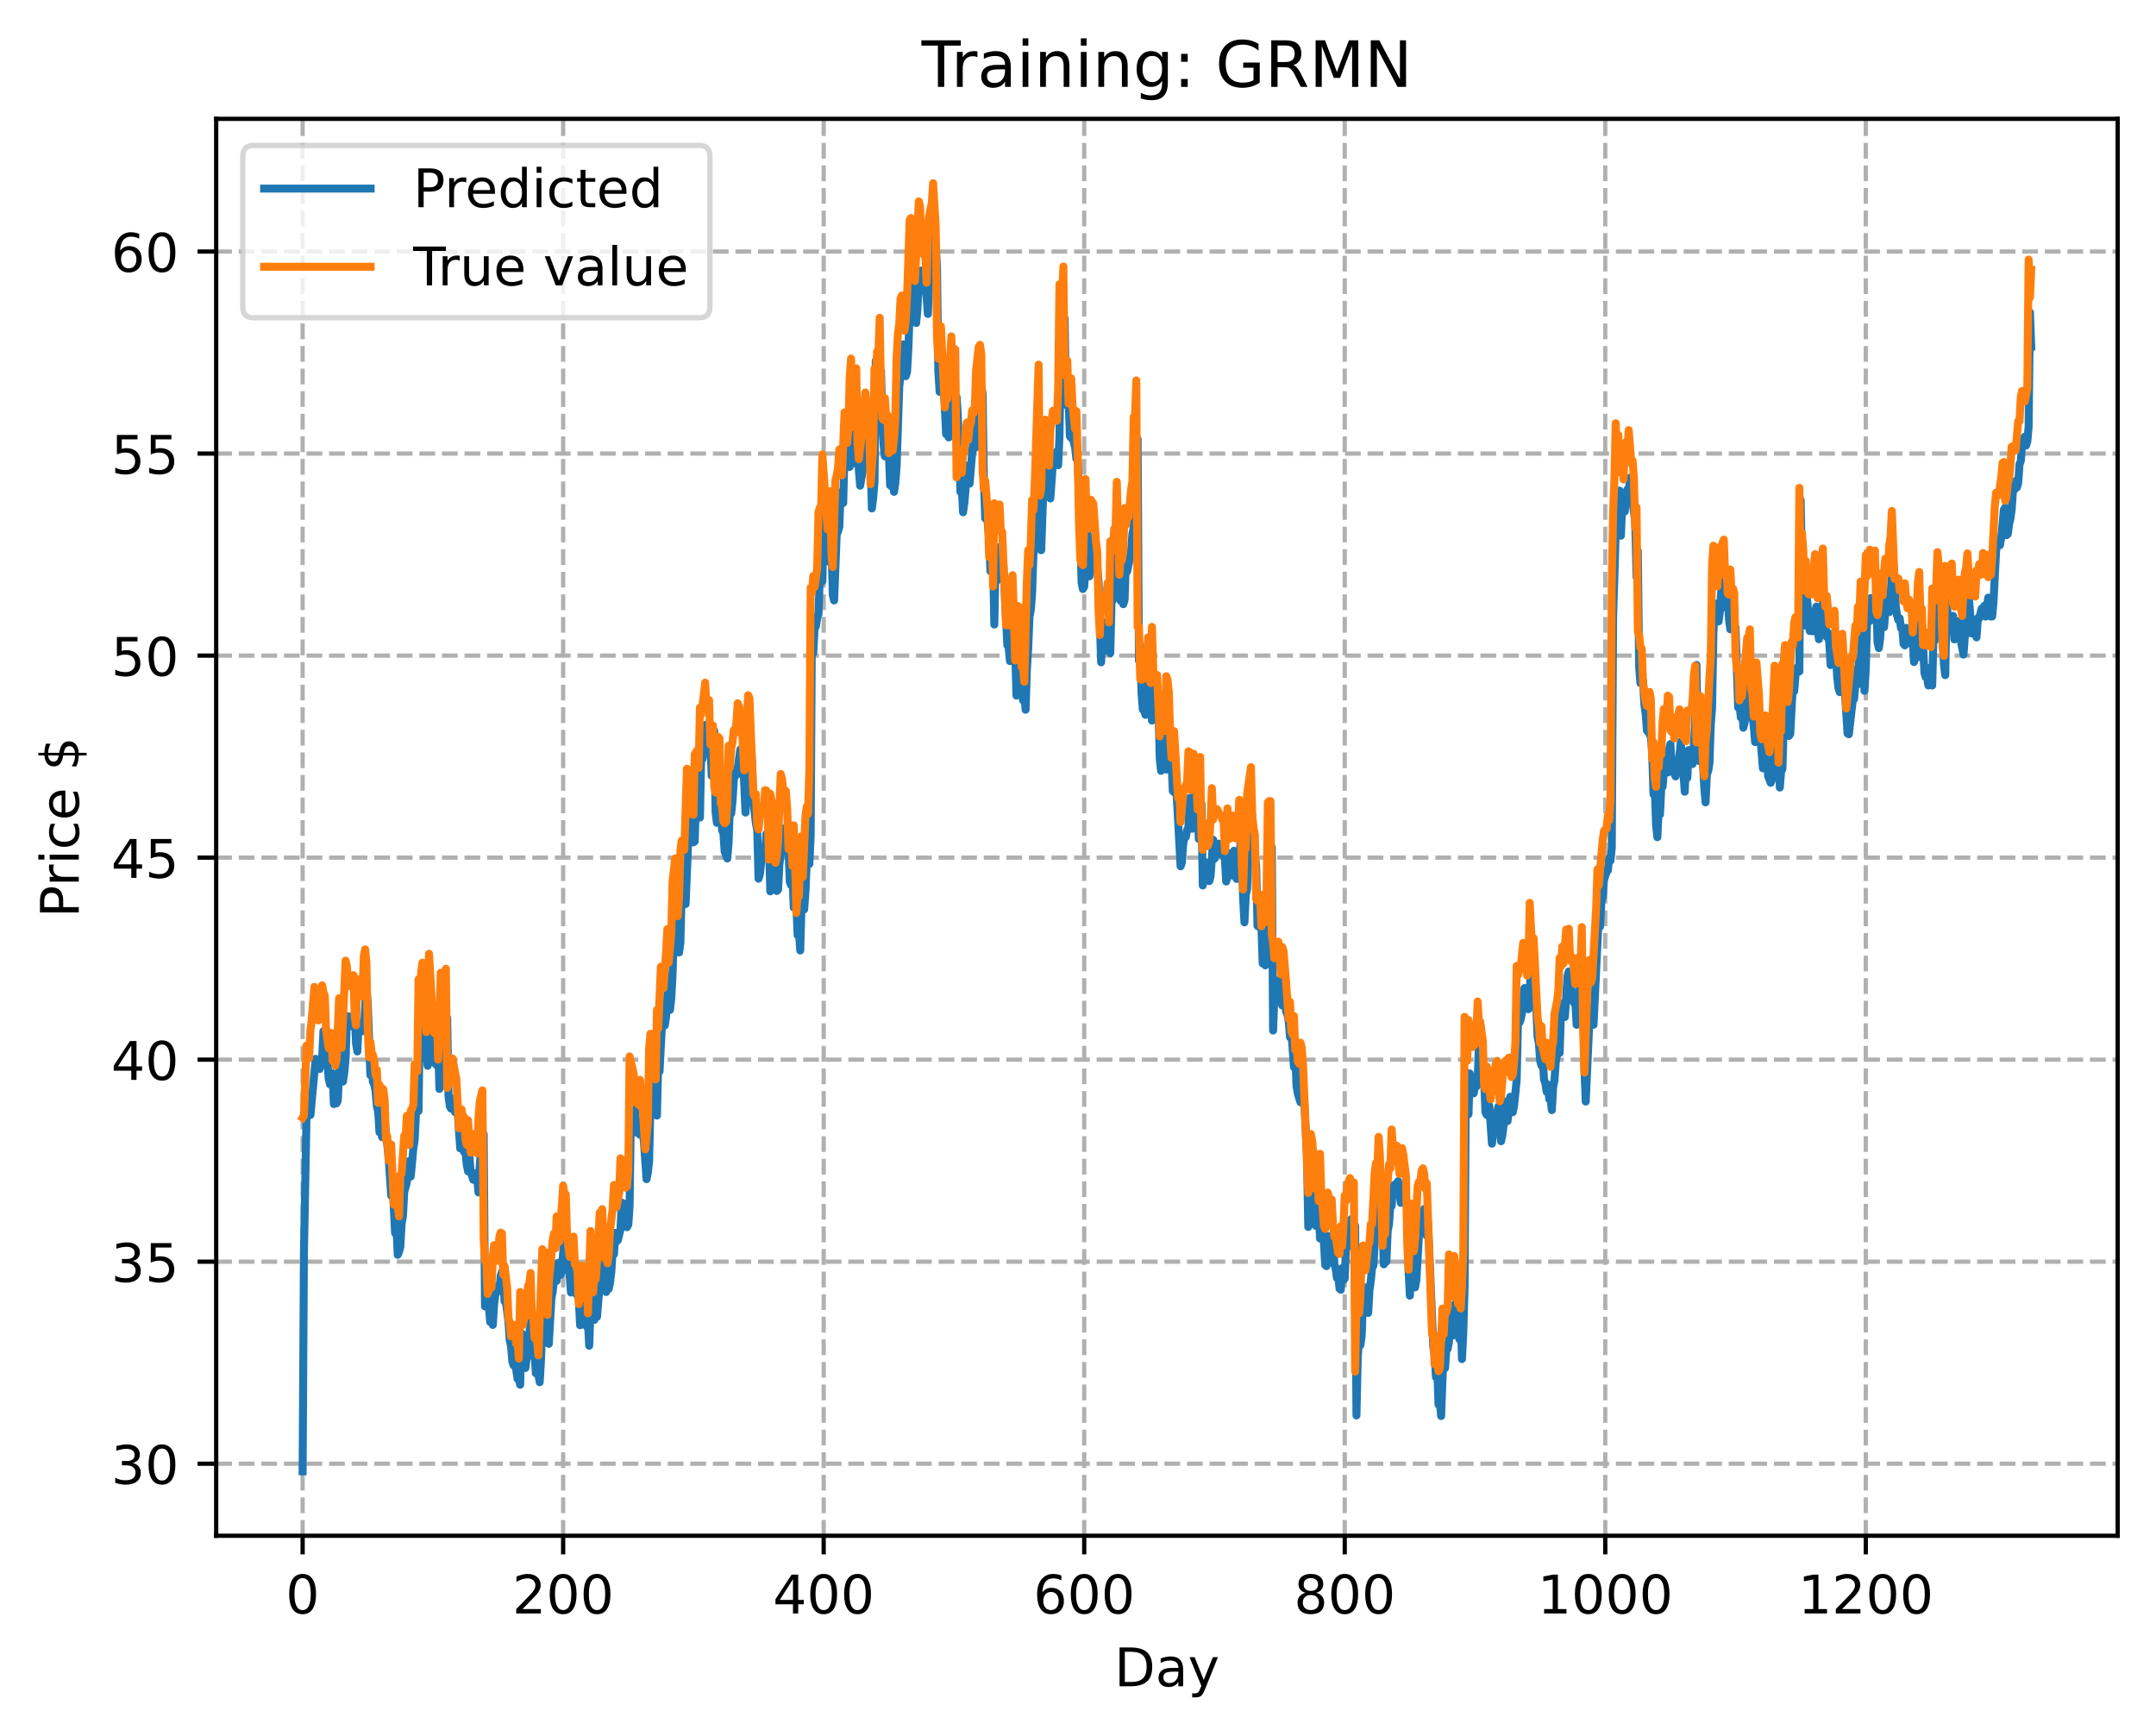 <?xml version="1.0" encoding="utf-8" standalone="no"?>
<!DOCTYPE svg PUBLIC "-//W3C//DTD SVG 1.1//EN"
  "http://www.w3.org/Graphics/SVG/1.1/DTD/svg11.dtd">
<!-- Created with matplotlib (https://matplotlib.org/) -->
<svg height="325.986pt" version="1.1" viewBox="0 0 404.923 325.986" width="404.923pt" xmlns="http://www.w3.org/2000/svg" xmlns:xlink="http://www.w3.org/1999/xlink">
 <defs>
  <style type="text/css">
*{stroke-linecap:butt;stroke-linejoin:round;}
  </style>
 </defs>
 <g id="figure_1">
  <g id="patch_1">
   <path d="M 0 325.986 
L 404.923 325.986 
L 404.923 0 
L 0 0 
z
" style="fill:#ffffff;"/>
  </g>
  <g id="axes_1">
   <g id="patch_2">
    <path d="M 40.603 288.43 
L 397.723 288.43 
L 397.723 22.318 
L 40.603 22.318 
z
" style="fill:#ffffff;"/>
   </g>
   <g id="matplotlib.axis_1">
    <g id="xtick_1">
     <g id="line2d_1">
      <path clip-path="url(#p8f0dcb92bb)" d="M 56.836 288.43 
L 56.836 22.318 
" style="fill:none;stroke:#b0b0b0;stroke-dasharray:2.96,1.28;stroke-dashoffset:0;stroke-width:0.8;"/>
     </g>
     <g id="line2d_2">
      <defs>
       <path d="M 0 0 
L 0 3.5 
" id="m4a4a891b38" style="stroke:#000000;stroke-width:0.8;"/>
      </defs>
      <g>
       <use style="stroke:#000000;stroke-width:0.8;" x="56.836" xlink:href="#m4a4a891b38" y="288.43"/>
      </g>
     </g>
     <g id="text_1">
      <!-- 0 -->
      <defs>
       <path d="M 31.781 66.406 
Q 24.172 66.406 20.328 58.906 
Q 16.5 51.422 16.5 36.375 
Q 16.5 21.391 20.328 13.891 
Q 24.172 6.391 31.781 6.391 
Q 39.453 6.391 43.281 13.891 
Q 47.125 21.391 47.125 36.375 
Q 47.125 51.422 43.281 58.906 
Q 39.453 66.406 31.781 66.406 
z
M 31.781 74.219 
Q 44.047 74.219 50.516 64.516 
Q 56.984 54.828 56.984 36.375 
Q 56.984 17.969 50.516 8.266 
Q 44.047 -1.422 31.781 -1.422 
Q 19.531 -1.422 13.062 8.266 
Q 6.594 17.969 6.594 36.375 
Q 6.594 54.828 13.062 64.516 
Q 19.531 74.219 31.781 74.219 
z
" id="DejaVuSans-48"/>
      </defs>
      <g transform="translate(53.655 303.029)scale(0.1 -0.1)">
       <use xlink:href="#DejaVuSans-48"/>
      </g>
     </g>
    </g>
    <g id="xtick_2">
     <g id="line2d_3">
      <path clip-path="url(#p8f0dcb92bb)" d="M 105.766 288.43 
L 105.766 22.318 
" style="fill:none;stroke:#b0b0b0;stroke-dasharray:2.96,1.28;stroke-dashoffset:0;stroke-width:0.8;"/>
     </g>
     <g id="line2d_4">
      <g>
       <use style="stroke:#000000;stroke-width:0.8;" x="105.766" xlink:href="#m4a4a891b38" y="288.43"/>
      </g>
     </g>
     <g id="text_2">
      <!-- 200 -->
      <defs>
       <path d="M 19.188 8.297 
L 53.609 8.297 
L 53.609 0 
L 7.328 0 
L 7.328 8.297 
Q 12.938 14.109 22.625 23.891 
Q 32.328 33.688 34.812 36.531 
Q 39.547 41.844 41.422 45.531 
Q 43.312 49.219 43.312 52.781 
Q 43.312 58.594 39.234 62.25 
Q 35.156 65.922 28.609 65.922 
Q 23.969 65.922 18.812 64.312 
Q 13.672 62.703 7.812 59.422 
L 7.812 69.391 
Q 13.766 71.781 18.938 73 
Q 24.125 74.219 28.422 74.219 
Q 39.75 74.219 46.484 68.547 
Q 53.219 62.891 53.219 53.422 
Q 53.219 48.922 51.531 44.891 
Q 49.859 40.875 45.406 35.406 
Q 44.188 33.984 37.641 27.219 
Q 31.109 20.453 19.188 8.297 
z
" id="DejaVuSans-50"/>
      </defs>
      <g transform="translate(96.223 303.029)scale(0.1 -0.1)">
       <use xlink:href="#DejaVuSans-50"/>
       <use x="63.623" xlink:href="#DejaVuSans-48"/>
       <use x="127.246" xlink:href="#DejaVuSans-48"/>
      </g>
     </g>
    </g>
    <g id="xtick_3">
     <g id="line2d_5">
      <path clip-path="url(#p8f0dcb92bb)" d="M 154.697 288.43 
L 154.697 22.318 
" style="fill:none;stroke:#b0b0b0;stroke-dasharray:2.96,1.28;stroke-dashoffset:0;stroke-width:0.8;"/>
     </g>
     <g id="line2d_6">
      <g>
       <use style="stroke:#000000;stroke-width:0.8;" x="154.697" xlink:href="#m4a4a891b38" y="288.43"/>
      </g>
     </g>
     <g id="text_3">
      <!-- 400 -->
      <defs>
       <path d="M 37.797 64.312 
L 12.891 25.391 
L 37.797 25.391 
z
M 35.203 72.906 
L 47.609 72.906 
L 47.609 25.391 
L 58.016 25.391 
L 58.016 17.188 
L 47.609 17.188 
L 47.609 0 
L 37.797 0 
L 37.797 17.188 
L 4.891 17.188 
L 4.891 26.703 
z
" id="DejaVuSans-52"/>
      </defs>
      <g transform="translate(145.153 303.029)scale(0.1 -0.1)">
       <use xlink:href="#DejaVuSans-52"/>
       <use x="63.623" xlink:href="#DejaVuSans-48"/>
       <use x="127.246" xlink:href="#DejaVuSans-48"/>
      </g>
     </g>
    </g>
    <g id="xtick_4">
     <g id="line2d_7">
      <path clip-path="url(#p8f0dcb92bb)" d="M 203.628 288.43 
L 203.628 22.318 
" style="fill:none;stroke:#b0b0b0;stroke-dasharray:2.96,1.28;stroke-dashoffset:0;stroke-width:0.8;"/>
     </g>
     <g id="line2d_8">
      <g>
       <use style="stroke:#000000;stroke-width:0.8;" x="203.628" xlink:href="#m4a4a891b38" y="288.43"/>
      </g>
     </g>
     <g id="text_4">
      <!-- 600 -->
      <defs>
       <path d="M 33.016 40.375 
Q 26.375 40.375 22.484 35.828 
Q 18.609 31.297 18.609 23.391 
Q 18.609 15.531 22.484 10.953 
Q 26.375 6.391 33.016 6.391 
Q 39.656 6.391 43.531 10.953 
Q 47.406 15.531 47.406 23.391 
Q 47.406 31.297 43.531 35.828 
Q 39.656 40.375 33.016 40.375 
z
M 52.594 71.297 
L 52.594 62.312 
Q 48.875 64.062 45.094 64.984 
Q 41.312 65.922 37.594 65.922 
Q 27.828 65.922 22.672 59.328 
Q 17.531 52.734 16.797 39.406 
Q 19.672 43.656 24.016 45.922 
Q 28.375 48.188 33.594 48.188 
Q 44.578 48.188 50.953 41.516 
Q 57.328 34.859 57.328 23.391 
Q 57.328 12.156 50.688 5.359 
Q 44.047 -1.422 33.016 -1.422 
Q 20.359 -1.422 13.672 8.266 
Q 6.984 17.969 6.984 36.375 
Q 6.984 53.656 15.188 63.938 
Q 23.391 74.219 37.203 74.219 
Q 40.922 74.219 44.703 73.484 
Q 48.484 72.75 52.594 71.297 
z
" id="DejaVuSans-54"/>
      </defs>
      <g transform="translate(194.084 303.029)scale(0.1 -0.1)">
       <use xlink:href="#DejaVuSans-54"/>
       <use x="63.623" xlink:href="#DejaVuSans-48"/>
       <use x="127.246" xlink:href="#DejaVuSans-48"/>
      </g>
     </g>
    </g>
    <g id="xtick_5">
     <g id="line2d_9">
      <path clip-path="url(#p8f0dcb92bb)" d="M 252.558 288.43 
L 252.558 22.318 
" style="fill:none;stroke:#b0b0b0;stroke-dasharray:2.96,1.28;stroke-dashoffset:0;stroke-width:0.8;"/>
     </g>
     <g id="line2d_10">
      <g>
       <use style="stroke:#000000;stroke-width:0.8;" x="252.558" xlink:href="#m4a4a891b38" y="288.43"/>
      </g>
     </g>
     <g id="text_5">
      <!-- 800 -->
      <defs>
       <path d="M 31.781 34.625 
Q 24.75 34.625 20.719 30.859 
Q 16.703 27.094 16.703 20.516 
Q 16.703 13.922 20.719 10.156 
Q 24.75 6.391 31.781 6.391 
Q 38.812 6.391 42.859 10.172 
Q 46.922 13.969 46.922 20.516 
Q 46.922 27.094 42.891 30.859 
Q 38.875 34.625 31.781 34.625 
z
M 21.922 38.812 
Q 15.578 40.375 12.031 44.719 
Q 8.5 49.078 8.5 55.328 
Q 8.5 64.062 14.719 69.141 
Q 20.953 74.219 31.781 74.219 
Q 42.672 74.219 48.875 69.141 
Q 55.078 64.062 55.078 55.328 
Q 55.078 49.078 51.531 44.719 
Q 48 40.375 41.703 38.812 
Q 48.828 37.156 52.797 32.312 
Q 56.781 27.484 56.781 20.516 
Q 56.781 9.906 50.312 4.234 
Q 43.844 -1.422 31.781 -1.422 
Q 19.734 -1.422 13.25 4.234 
Q 6.781 9.906 6.781 20.516 
Q 6.781 27.484 10.781 32.312 
Q 14.797 37.156 21.922 38.812 
z
M 18.312 54.391 
Q 18.312 48.734 21.844 45.562 
Q 25.391 42.391 31.781 42.391 
Q 38.141 42.391 41.719 45.562 
Q 45.312 48.734 45.312 54.391 
Q 45.312 60.062 41.719 63.234 
Q 38.141 66.406 31.781 66.406 
Q 25.391 66.406 21.844 63.234 
Q 18.312 60.062 18.312 54.391 
z
" id="DejaVuSans-56"/>
      </defs>
      <g transform="translate(243.015 303.029)scale(0.1 -0.1)">
       <use xlink:href="#DejaVuSans-56"/>
       <use x="63.623" xlink:href="#DejaVuSans-48"/>
       <use x="127.246" xlink:href="#DejaVuSans-48"/>
      </g>
     </g>
    </g>
    <g id="xtick_6">
     <g id="line2d_11">
      <path clip-path="url(#p8f0dcb92bb)" d="M 301.489 288.43 
L 301.489 22.318 
" style="fill:none;stroke:#b0b0b0;stroke-dasharray:2.96,1.28;stroke-dashoffset:0;stroke-width:0.8;"/>
     </g>
     <g id="line2d_12">
      <g>
       <use style="stroke:#000000;stroke-width:0.8;" x="301.489" xlink:href="#m4a4a891b38" y="288.43"/>
      </g>
     </g>
     <g id="text_6">
      <!-- 1000 -->
      <defs>
       <path d="M 12.406 8.297 
L 28.516 8.297 
L 28.516 63.922 
L 10.984 60.406 
L 10.984 69.391 
L 28.422 72.906 
L 38.281 72.906 
L 38.281 8.297 
L 54.391 8.297 
L 54.391 0 
L 12.406 0 
z
" id="DejaVuSans-49"/>
      </defs>
      <g transform="translate(288.764 303.029)scale(0.1 -0.1)">
       <use xlink:href="#DejaVuSans-49"/>
       <use x="63.623" xlink:href="#DejaVuSans-48"/>
       <use x="127.246" xlink:href="#DejaVuSans-48"/>
       <use x="190.869" xlink:href="#DejaVuSans-48"/>
      </g>
     </g>
    </g>
    <g id="xtick_7">
     <g id="line2d_13">
      <path clip-path="url(#p8f0dcb92bb)" d="M 350.419 288.43 
L 350.419 22.318 
" style="fill:none;stroke:#b0b0b0;stroke-dasharray:2.96,1.28;stroke-dashoffset:0;stroke-width:0.8;"/>
     </g>
     <g id="line2d_14">
      <g>
       <use style="stroke:#000000;stroke-width:0.8;" x="350.419" xlink:href="#m4a4a891b38" y="288.43"/>
      </g>
     </g>
     <g id="text_7">
      <!-- 1200 -->
      <g transform="translate(337.694 303.029)scale(0.1 -0.1)">
       <use xlink:href="#DejaVuSans-49"/>
       <use x="63.623" xlink:href="#DejaVuSans-50"/>
       <use x="127.246" xlink:href="#DejaVuSans-48"/>
       <use x="190.869" xlink:href="#DejaVuSans-48"/>
      </g>
     </g>
    </g>
    <g id="text_8">
     <!-- Day -->
     <defs>
      <path d="M 19.672 64.797 
L 19.672 8.109 
L 31.594 8.109 
Q 46.688 8.109 53.688 14.938 
Q 60.688 21.781 60.688 36.531 
Q 60.688 51.172 53.688 57.984 
Q 46.688 64.797 31.594 64.797 
z
M 9.812 72.906 
L 30.078 72.906 
Q 51.266 72.906 61.172 64.094 
Q 71.094 55.281 71.094 36.531 
Q 71.094 17.672 61.125 8.828 
Q 51.172 0 30.078 0 
L 9.812 0 
z
" id="DejaVuSans-68"/>
      <path d="M 34.281 27.484 
Q 23.391 27.484 19.188 25 
Q 14.984 22.516 14.984 16.5 
Q 14.984 11.719 18.141 8.906 
Q 21.297 6.109 26.703 6.109 
Q 34.188 6.109 38.703 11.406 
Q 43.219 16.703 43.219 25.484 
L 43.219 27.484 
z
M 52.203 31.203 
L 52.203 0 
L 43.219 0 
L 43.219 8.297 
Q 40.141 3.328 35.547 0.953 
Q 30.953 -1.422 24.312 -1.422 
Q 15.922 -1.422 10.953 3.297 
Q 6 8.016 6 15.922 
Q 6 25.141 12.172 29.828 
Q 18.359 34.516 30.609 34.516 
L 43.219 34.516 
L 43.219 35.406 
Q 43.219 41.609 39.141 45 
Q 35.062 48.391 27.688 48.391 
Q 23 48.391 18.547 47.266 
Q 14.109 46.141 10.016 43.891 
L 10.016 52.203 
Q 14.938 54.109 19.578 55.047 
Q 24.219 56 28.609 56 
Q 40.484 56 46.344 49.844 
Q 52.203 43.703 52.203 31.203 
z
" id="DejaVuSans-97"/>
      <path d="M 32.172 -5.078 
Q 28.375 -14.844 24.75 -17.812 
Q 21.141 -20.797 15.094 -20.797 
L 7.906 -20.797 
L 7.906 -13.281 
L 13.188 -13.281 
Q 16.891 -13.281 18.938 -11.516 
Q 21 -9.766 23.484 -3.219 
L 25.094 0.875 
L 2.984 54.688 
L 12.5 54.688 
L 29.594 11.922 
L 46.688 54.688 
L 56.203 54.688 
z
" id="DejaVuSans-121"/>
     </defs>
     <g transform="translate(209.29 316.707)scale(0.1 -0.1)">
      <use xlink:href="#DejaVuSans-68"/>
      <use x="77.002" xlink:href="#DejaVuSans-97"/>
      <use x="138.281" xlink:href="#DejaVuSans-121"/>
     </g>
    </g>
   </g>
   <g id="matplotlib.axis_2">
    <g id="ytick_1">
     <g id="line2d_15">
      <path clip-path="url(#p8f0dcb92bb)" d="M 40.603 274.903 
L 397.723 274.903 
" style="fill:none;stroke:#b0b0b0;stroke-dasharray:2.96,1.28;stroke-dashoffset:0;stroke-width:0.8;"/>
     </g>
     <g id="line2d_16">
      <defs>
       <path d="M 0 0 
L -3.5 0 
" id="m97bd6e244f" style="stroke:#000000;stroke-width:0.8;"/>
      </defs>
      <g>
       <use style="stroke:#000000;stroke-width:0.8;" x="40.603" xlink:href="#m97bd6e244f" y="274.903"/>
      </g>
     </g>
     <g id="text_9">
      <!-- 30 -->
      <defs>
       <path d="M 40.578 39.312 
Q 47.656 37.797 51.625 33 
Q 55.609 28.219 55.609 21.188 
Q 55.609 10.406 48.188 4.484 
Q 40.766 -1.422 27.094 -1.422 
Q 22.516 -1.422 17.656 -0.516 
Q 12.797 0.391 7.625 2.203 
L 7.625 11.719 
Q 11.719 9.328 16.594 8.109 
Q 21.484 6.891 26.812 6.891 
Q 36.078 6.891 40.938 10.547 
Q 45.797 14.203 45.797 21.188 
Q 45.797 27.641 41.281 31.266 
Q 36.766 34.906 28.719 34.906 
L 20.219 34.906 
L 20.219 43.016 
L 29.109 43.016 
Q 36.375 43.016 40.234 45.922 
Q 44.094 48.828 44.094 54.297 
Q 44.094 59.906 40.109 62.906 
Q 36.141 65.922 28.719 65.922 
Q 24.656 65.922 20.016 65.031 
Q 15.375 64.156 9.812 62.312 
L 9.812 71.094 
Q 15.438 72.656 20.344 73.438 
Q 25.25 74.219 29.594 74.219 
Q 40.828 74.219 47.359 69.109 
Q 53.906 64.016 53.906 55.328 
Q 53.906 49.266 50.438 45.094 
Q 46.969 40.922 40.578 39.312 
z
" id="DejaVuSans-51"/>
      </defs>
      <g transform="translate(20.878 278.703)scale(0.1 -0.1)">
       <use xlink:href="#DejaVuSans-51"/>
       <use x="63.623" xlink:href="#DejaVuSans-48"/>
      </g>
     </g>
    </g>
    <g id="ytick_2">
     <g id="line2d_17">
      <path clip-path="url(#p8f0dcb92bb)" d="M 40.603 236.959 
L 397.723 236.959 
" style="fill:none;stroke:#b0b0b0;stroke-dasharray:2.96,1.28;stroke-dashoffset:0;stroke-width:0.8;"/>
     </g>
     <g id="line2d_18">
      <g>
       <use style="stroke:#000000;stroke-width:0.8;" x="40.603" xlink:href="#m97bd6e244f" y="236.959"/>
      </g>
     </g>
     <g id="text_10">
      <!-- 35 -->
      <defs>
       <path d="M 10.797 72.906 
L 49.516 72.906 
L 49.516 64.594 
L 19.828 64.594 
L 19.828 46.734 
Q 21.969 47.469 24.109 47.828 
Q 26.266 48.188 28.422 48.188 
Q 40.625 48.188 47.75 41.5 
Q 54.891 34.812 54.891 23.391 
Q 54.891 11.625 47.562 5.094 
Q 40.234 -1.422 26.906 -1.422 
Q 22.312 -1.422 17.547 -0.641 
Q 12.797 0.141 7.719 1.703 
L 7.719 11.625 
Q 12.109 9.234 16.797 8.062 
Q 21.484 6.891 26.703 6.891 
Q 35.156 6.891 40.078 11.328 
Q 45.016 15.766 45.016 23.391 
Q 45.016 31 40.078 35.438 
Q 35.156 39.891 26.703 39.891 
Q 22.75 39.891 18.812 39.016 
Q 14.891 38.141 10.797 36.281 
z
" id="DejaVuSans-53"/>
      </defs>
      <g transform="translate(20.878 240.759)scale(0.1 -0.1)">
       <use xlink:href="#DejaVuSans-51"/>
       <use x="63.623" xlink:href="#DejaVuSans-53"/>
      </g>
     </g>
    </g>
    <g id="ytick_3">
     <g id="line2d_19">
      <path clip-path="url(#p8f0dcb92bb)" d="M 40.603 199.015 
L 397.723 199.015 
" style="fill:none;stroke:#b0b0b0;stroke-dasharray:2.96,1.28;stroke-dashoffset:0;stroke-width:0.8;"/>
     </g>
     <g id="line2d_20">
      <g>
       <use style="stroke:#000000;stroke-width:0.8;" x="40.603" xlink:href="#m97bd6e244f" y="199.015"/>
      </g>
     </g>
     <g id="text_11">
      <!-- 40 -->
      <g transform="translate(20.878 202.814)scale(0.1 -0.1)">
       <use xlink:href="#DejaVuSans-52"/>
       <use x="63.623" xlink:href="#DejaVuSans-48"/>
      </g>
     </g>
    </g>
    <g id="ytick_4">
     <g id="line2d_21">
      <path clip-path="url(#p8f0dcb92bb)" d="M 40.603 161.071 
L 397.723 161.071 
" style="fill:none;stroke:#b0b0b0;stroke-dasharray:2.96,1.28;stroke-dashoffset:0;stroke-width:0.8;"/>
     </g>
     <g id="line2d_22">
      <g>
       <use style="stroke:#000000;stroke-width:0.8;" x="40.603" xlink:href="#m97bd6e244f" y="161.071"/>
      </g>
     </g>
     <g id="text_12">
      <!-- 45 -->
      <g transform="translate(20.878 164.87)scale(0.1 -0.1)">
       <use xlink:href="#DejaVuSans-52"/>
       <use x="63.623" xlink:href="#DejaVuSans-53"/>
      </g>
     </g>
    </g>
    <g id="ytick_5">
     <g id="line2d_23">
      <path clip-path="url(#p8f0dcb92bb)" d="M 40.603 123.127 
L 397.723 123.127 
" style="fill:none;stroke:#b0b0b0;stroke-dasharray:2.96,1.28;stroke-dashoffset:0;stroke-width:0.8;"/>
     </g>
     <g id="line2d_24">
      <g>
       <use style="stroke:#000000;stroke-width:0.8;" x="40.603" xlink:href="#m97bd6e244f" y="123.127"/>
      </g>
     </g>
     <g id="text_13">
      <!-- 50 -->
      <g transform="translate(20.878 126.926)scale(0.1 -0.1)">
       <use xlink:href="#DejaVuSans-53"/>
       <use x="63.623" xlink:href="#DejaVuSans-48"/>
      </g>
     </g>
    </g>
    <g id="ytick_6">
     <g id="line2d_25">
      <path clip-path="url(#p8f0dcb92bb)" d="M 40.603 85.183 
L 397.723 85.183 
" style="fill:none;stroke:#b0b0b0;stroke-dasharray:2.96,1.28;stroke-dashoffset:0;stroke-width:0.8;"/>
     </g>
     <g id="line2d_26">
      <g>
       <use style="stroke:#000000;stroke-width:0.8;" x="40.603" xlink:href="#m97bd6e244f" y="85.183"/>
      </g>
     </g>
     <g id="text_14">
      <!-- 55 -->
      <g transform="translate(20.878 88.982)scale(0.1 -0.1)">
       <use xlink:href="#DejaVuSans-53"/>
       <use x="63.623" xlink:href="#DejaVuSans-53"/>
      </g>
     </g>
    </g>
    <g id="ytick_7">
     <g id="line2d_27">
      <path clip-path="url(#p8f0dcb92bb)" d="M 40.603 47.239 
L 397.723 47.239 
" style="fill:none;stroke:#b0b0b0;stroke-dasharray:2.96,1.28;stroke-dashoffset:0;stroke-width:0.8;"/>
     </g>
     <g id="line2d_28">
      <g>
       <use style="stroke:#000000;stroke-width:0.8;" x="40.603" xlink:href="#m97bd6e244f" y="47.239"/>
      </g>
     </g>
     <g id="text_15">
      <!-- 60 -->
      <g transform="translate(20.878 51.038)scale(0.1 -0.1)">
       <use xlink:href="#DejaVuSans-54"/>
       <use x="63.623" xlink:href="#DejaVuSans-48"/>
      </g>
     </g>
    </g>
    <g id="text_16">
     <!-- Price $ -->
     <defs>
      <path d="M 19.672 64.797 
L 19.672 37.406 
L 32.078 37.406 
Q 38.969 37.406 42.719 40.969 
Q 46.484 44.531 46.484 51.125 
Q 46.484 57.672 42.719 61.234 
Q 38.969 64.797 32.078 64.797 
z
M 9.812 72.906 
L 32.078 72.906 
Q 44.344 72.906 50.609 67.359 
Q 56.891 61.812 56.891 51.125 
Q 56.891 40.328 50.609 34.812 
Q 44.344 29.297 32.078 29.297 
L 19.672 29.297 
L 19.672 0 
L 9.812 0 
z
" id="DejaVuSans-80"/>
      <path d="M 41.109 46.297 
Q 39.594 47.172 37.812 47.578 
Q 36.031 48 33.891 48 
Q 26.266 48 22.188 43.047 
Q 18.109 38.094 18.109 28.812 
L 18.109 0 
L 9.078 0 
L 9.078 54.688 
L 18.109 54.688 
L 18.109 46.188 
Q 20.953 51.172 25.484 53.578 
Q 30.031 56 36.531 56 
Q 37.453 56 38.578 55.875 
Q 39.703 55.766 41.062 55.516 
z
" id="DejaVuSans-114"/>
      <path d="M 9.422 54.688 
L 18.406 54.688 
L 18.406 0 
L 9.422 0 
z
M 9.422 75.984 
L 18.406 75.984 
L 18.406 64.594 
L 9.422 64.594 
z
" id="DejaVuSans-105"/>
      <path d="M 48.781 52.594 
L 48.781 44.188 
Q 44.969 46.297 41.141 47.344 
Q 37.312 48.391 33.406 48.391 
Q 24.656 48.391 19.812 42.844 
Q 14.984 37.312 14.984 27.297 
Q 14.984 17.281 19.812 11.734 
Q 24.656 6.203 33.406 6.203 
Q 37.312 6.203 41.141 7.25 
Q 44.969 8.297 48.781 10.406 
L 48.781 2.094 
Q 45.016 0.344 40.984 -0.531 
Q 36.969 -1.422 32.422 -1.422 
Q 20.062 -1.422 12.781 6.344 
Q 5.516 14.109 5.516 27.297 
Q 5.516 40.672 12.859 48.328 
Q 20.219 56 33.016 56 
Q 37.156 56 41.109 55.141 
Q 45.062 54.297 48.781 52.594 
z
" id="DejaVuSans-99"/>
      <path d="M 56.203 29.594 
L 56.203 25.203 
L 14.891 25.203 
Q 15.484 15.922 20.484 11.062 
Q 25.484 6.203 34.422 6.203 
Q 39.594 6.203 44.453 7.469 
Q 49.312 8.734 54.109 11.281 
L 54.109 2.781 
Q 49.266 0.734 44.188 -0.344 
Q 39.109 -1.422 33.891 -1.422 
Q 20.797 -1.422 13.156 6.188 
Q 5.516 13.812 5.516 26.812 
Q 5.516 40.234 12.766 48.109 
Q 20.016 56 32.328 56 
Q 43.359 56 49.781 48.891 
Q 56.203 41.797 56.203 29.594 
z
M 47.219 32.234 
Q 47.125 39.594 43.094 43.984 
Q 39.062 48.391 32.422 48.391 
Q 24.906 48.391 20.391 44.141 
Q 15.875 39.891 15.188 32.172 
z
" id="DejaVuSans-101"/>
      <path id="DejaVuSans-32"/>
      <path d="M 33.797 -14.703 
L 28.906 -14.703 
L 28.859 0 
Q 23.734 0.094 18.609 1.188 
Q 13.484 2.297 8.297 4.5 
L 8.297 13.281 
Q 13.281 10.156 18.375 8.562 
Q 23.484 6.984 28.906 6.938 
L 28.906 29.203 
Q 18.109 30.953 13.203 35.156 
Q 8.297 39.359 8.297 46.688 
Q 8.297 54.641 13.625 59.219 
Q 18.953 63.812 28.906 64.5 
L 28.906 75.984 
L 33.797 75.984 
L 33.797 64.656 
Q 38.328 64.453 42.578 63.688 
Q 46.828 62.938 50.875 61.625 
L 50.875 53.078 
Q 46.828 55.125 42.547 56.25 
Q 38.281 57.375 33.797 57.562 
L 33.797 36.719 
Q 44.875 35.016 50.094 30.609 
Q 55.328 26.219 55.328 18.609 
Q 55.328 10.359 49.781 5.594 
Q 44.234 0.828 33.797 0.094 
z
M 28.906 37.594 
L 28.906 57.625 
Q 23.25 56.984 20.266 54.391 
Q 17.281 51.812 17.281 47.516 
Q 17.281 43.312 20.031 40.969 
Q 22.797 38.625 28.906 37.594 
z
M 33.797 28.219 
L 33.797 7.078 
Q 39.984 7.906 43.141 10.594 
Q 46.297 13.281 46.297 17.672 
Q 46.297 21.969 43.281 24.5 
Q 40.281 27.047 33.797 28.219 
z
" id="DejaVuSans-36"/>
     </defs>
     <g transform="translate(14.798 172.342)rotate(-90)scale(0.1 -0.1)">
      <use xlink:href="#DejaVuSans-80"/>
      <use x="58.553" xlink:href="#DejaVuSans-114"/>
      <use x="99.666" xlink:href="#DejaVuSans-105"/>
      <use x="127.449" xlink:href="#DejaVuSans-99"/>
      <use x="182.43" xlink:href="#DejaVuSans-101"/>
      <use x="243.953" xlink:href="#DejaVuSans-32"/>
      <use x="275.74" xlink:href="#DejaVuSans-36"/>
     </g>
    </g>
   </g>
   <g id="line2d_29">
    <path clip-path="url(#p8f0dcb92bb)" d="M 56.836 276.334 
L 57.081 235.363 
L 57.57 209.446 
L 57.814 208.212 
L 58.304 209.402 
L 59.282 198.859 
L 59.527 200.198 
L 59.772 200.374 
L 60.016 200.781 
L 60.261 199.903 
L 60.506 198.596 
L 60.75 193.654 
L 60.995 195.553 
L 61.24 195.897 
L 61.729 202.568 
L 61.974 203.648 
L 62.218 202.215 
L 62.463 201.584 
L 62.708 207.363 
L 62.952 203.794 
L 63.197 207.222 
L 63.441 206.693 
L 63.931 196.668 
L 64.175 202.482 
L 64.42 203.124 
L 64.665 201.395 
L 64.909 198.779 
L 65.154 191.24 
L 65.399 190.869 
L 65.643 192.435 
L 65.888 191.52 
L 66.133 192.76 
L 66.622 190.238 
L 66.867 195.977 
L 67.111 197.478 
L 67.356 192.11 
L 67.601 192.961 
L 68.09 193.665 
L 68.335 193.175 
L 68.824 185.37 
L 69.069 188.606 
L 69.558 201.919 
L 69.802 200.498 
L 70.047 203.239 
L 70.292 203.703 
L 70.536 204.95 
L 70.781 207.774 
L 71.026 208.795 
L 71.27 212.66 
L 71.515 211.864 
L 71.76 213.569 
L 72.249 210.339 
L 72.983 217.367 
L 73.472 224.558 
L 73.717 222.302 
L 74.206 231.607 
L 74.451 230.217 
L 74.696 235.669 
L 74.94 235.089 
L 75.185 234.203 
L 75.429 229.817 
L 75.674 228.489 
L 75.919 223.867 
L 76.408 222.101 
L 76.653 218.133 
L 76.897 218.553 
L 77.142 220.976 
L 77.631 215.702 
L 77.876 214.109 
L 78.121 209.191 
L 78.365 207.995 
L 78.61 208.652 
L 78.855 190.696 
L 79.099 193.077 
L 79.344 191.911 
L 79.589 189.535 
L 79.833 197.191 
L 80.078 197.259 
L 80.323 200.176 
L 80.567 196.748 
L 80.812 190.118 
L 81.056 190.895 
L 81.301 193.918 
L 81.546 199.551 
L 82.035 200.058 
L 82.28 195.529 
L 82.524 204.509 
L 82.769 201.646 
L 83.014 190.853 
L 83.258 191.346 
L 83.503 189.937 
L 83.748 190.881 
L 83.992 191.17 
L 84.237 205.865 
L 84.482 207.801 
L 84.726 208.219 
L 84.971 206.328 
L 85.216 206.497 
L 85.46 208.865 
L 85.705 207.937 
L 85.95 208.894 
L 86.439 215.69 
L 86.928 213.126 
L 87.173 216.37 
L 87.417 216.27 
L 87.662 218.746 
L 87.907 219.993 
L 88.151 217.057 
L 88.396 220.06 
L 88.885 221.578 
L 89.13 220.759 
L 89.375 220.346 
L 89.619 221.225 
L 89.864 223.958 
L 90.109 218.786 
L 90.598 212.997 
L 90.843 213.017 
L 91.087 245.367 
L 91.332 244.673 
L 91.577 242.891 
L 92.066 248.285 
L 92.311 246.127 
L 92.555 248.845 
L 92.8 244.912 
L 93.044 243.086 
L 93.289 242.493 
L 93.534 241.533 
L 93.778 242.472 
L 94.023 239.652 
L 94.268 238.878 
L 94.512 238.999 
L 94.757 244.381 
L 95.002 244.41 
L 95.491 248.138 
L 95.736 251.719 
L 95.98 252.825 
L 96.225 255.768 
L 96.47 256.46 
L 96.714 255.684 
L 97.204 258.989 
L 97.448 258.836 
L 97.693 260.076 
L 97.938 250.373 
L 98.182 254.432 
L 98.672 256.928 
L 98.916 255.125 
L 99.161 254.796 
L 99.405 250.278 
L 99.895 247.498 
L 100.139 253.121 
L 100.384 253.56 
L 100.629 257.919 
L 100.873 255.534 
L 101.118 258.229 
L 101.363 259.602 
L 101.607 255.38 
L 102.097 242.41 
L 102.341 245.708 
L 102.586 243.074 
L 102.831 245.642 
L 103.075 252.394 
L 103.565 243.81 
L 103.809 242.565 
L 104.054 240.233 
L 104.299 239.23 
L 104.543 240.557 
L 104.788 237.178 
L 105.032 239.165 
L 105.277 239.443 
L 105.522 238.793 
L 106.011 231.696 
L 106.256 232.245 
L 106.5 231.965 
L 106.99 239.565 
L 107.234 242.753 
L 107.479 239.301 
L 107.724 242.067 
L 107.968 239.346 
L 108.213 242.984 
L 108.458 243.324 
L 108.702 243.914 
L 108.947 248.891 
L 109.192 248.743 
L 109.436 244.388 
L 109.681 243.626 
L 109.926 248.297 
L 110.17 249.109 
L 110.415 248.127 
L 110.66 252.748 
L 111.149 239.387 
L 111.638 247.889 
L 111.883 246.36 
L 112.127 247.331 
L 112.617 241.362 
L 112.861 236.363 
L 113.106 235.979 
L 113.351 234.778 
L 113.595 240.233 
L 113.84 242.653 
L 114.085 241.243 
L 114.329 242.061 
L 114.574 240.877 
L 114.819 238.789 
L 115.063 235 
L 115.308 235.562 
L 115.553 231.545 
L 115.797 233.169 
L 116.042 232.925 
L 116.531 230.915 
L 116.776 225.871 
L 117.02 225.996 
L 117.265 227.874 
L 117.51 228.005 
L 117.754 230.487 
L 117.999 230.04 
L 118.244 226.537 
L 118.488 208.789 
L 118.733 208.971 
L 118.978 208.539 
L 119.222 208.385 
L 119.712 212.803 
L 119.956 211.878 
L 120.201 213.097 
L 120.446 210.9 
L 120.935 214.422 
L 121.424 221.462 
L 121.669 220.281 
L 121.914 218.075 
L 122.158 207.334 
L 122.403 203.884 
L 122.648 203.296 
L 122.892 203.49 
L 123.137 208.543 
L 123.381 209.519 
L 123.626 199.336 
L 123.871 201.223 
L 124.36 191.697 
L 124.605 191.677 
L 124.849 192.611 
L 125.094 190.979 
L 125.583 183.342 
L 125.828 189.691 
L 126.073 187.487 
L 126.317 182.952 
L 126.562 175.171 
L 126.807 171.803 
L 127.051 170.267 
L 127.296 177.04 
L 127.541 178.884 
L 127.785 176.997 
L 128.03 167.681 
L 128.275 166.685 
L 128.519 168.841 
L 128.764 169.79 
L 129.253 158.048 
L 129.498 156.692 
L 129.742 153.758 
L 129.987 155.428 
L 130.232 158.206 
L 130.476 158.026 
L 130.721 149.89 
L 131.21 151.024 
L 131.455 153.553 
L 131.7 141.831 
L 131.944 142.539 
L 132.189 141.04 
L 132.678 136.066 
L 132.923 141.075 
L 133.412 139.274 
L 133.657 145.703 
L 133.902 144.22 
L 134.146 137.292 
L 134.391 152.456 
L 134.636 154.545 
L 134.88 147.935 
L 135.125 147.201 
L 135.369 147.461 
L 135.614 155.961 
L 135.859 156.432 
L 136.103 159.985 
L 136.593 161.231 
L 136.837 158.304 
L 137.082 151.403 
L 137.327 152.789 
L 137.571 150.513 
L 137.816 146.553 
L 138.061 144.439 
L 138.305 145.563 
L 138.55 144.346 
L 139.039 140.759 
L 139.284 141.204 
L 139.529 142.045 
L 140.018 152.609 
L 140.263 148.3 
L 140.507 140.489 
L 140.996 139.868 
L 141.241 143.027 
L 141.486 150.425 
L 141.975 154.741 
L 142.22 155.887 
L 142.464 165.032 
L 142.709 164.25 
L 143.198 159.614 
L 143.443 159.44 
L 143.688 160.203 
L 143.932 156.597 
L 144.177 156.396 
L 144.422 158.391 
L 144.666 167.407 
L 144.911 157.756 
L 145.156 156.761 
L 145.645 164.147 
L 145.89 167.332 
L 146.134 167.084 
L 146.379 162.401 
L 146.624 160.445 
L 146.868 155.581 
L 147.113 155.564 
L 147.357 156.267 
L 147.602 155.731 
L 147.847 156.145 
L 148.091 159.612 
L 148.336 165.67 
L 148.581 166.239 
L 148.825 163.887 
L 149.07 170.448 
L 149.315 164.01 
L 149.804 175.648 
L 150.049 174.906 
L 150.293 178.511 
L 150.538 169.91 
L 150.783 166.141 
L 151.027 170.811 
L 151.272 167.525 
L 151.517 161.983 
L 151.761 159.857 
L 152.006 162.271 
L 152.251 157.027 
L 152.495 115.69 
L 152.74 122.631 
L 152.984 118.07 
L 153.229 117.649 
L 153.474 116.07 
L 153.718 115.398 
L 153.963 108.436 
L 154.208 106.607 
L 154.452 109.154 
L 154.697 97.222 
L 154.942 98 
L 155.186 100.073 
L 155.431 101.017 
L 155.676 105.469 
L 155.92 104.523 
L 156.165 102.088 
L 156.41 111.769 
L 156.654 112.77 
L 157.144 100.261 
L 157.388 99.832 
L 157.633 98.926 
L 157.878 92.471 
L 158.122 93.146 
L 158.367 94.455 
L 158.612 84.717 
L 158.856 81.016 
L 159.101 86.905 
L 159.345 87.714 
L 159.59 87.69 
L 159.835 80.964 
L 160.079 78.378 
L 160.324 85.013 
L 160.569 87.023 
L 161.058 79.045 
L 161.303 88.319 
L 161.547 91.221 
L 162.037 88.361 
L 162.281 87.335 
L 162.526 85.393 
L 162.771 82.311 
L 163.015 83.209 
L 163.26 83.545 
L 163.505 86.861 
L 163.749 95.495 
L 163.994 93.537 
L 164.239 90.521 
L 164.483 67.742 
L 164.728 76.901 
L 164.972 73.199 
L 165.217 75.541 
L 165.462 69.649 
L 165.706 79.039 
L 165.951 83.557 
L 166.196 85.712 
L 166.44 81.394 
L 166.685 84.459 
L 166.93 84.819 
L 167.174 91.144 
L 167.419 91.325 
L 167.664 89.995 
L 167.908 92.371 
L 168.153 90.723 
L 168.398 87.598 
L 168.887 72.656 
L 169.132 70.499 
L 169.376 65.561 
L 169.621 64.662 
L 169.866 65.556 
L 170.11 70.643 
L 170.355 69.849 
L 170.6 65.534 
L 171.089 52.501 
L 171.333 51.777 
L 171.578 51.659 
L 171.823 53.987 
L 172.067 60.664 
L 172.312 58.028 
L 172.557 52.898 
L 172.801 51.521 
L 173.046 50.804 
L 173.291 53.343 
L 173.535 53.235 
L 173.78 53.797 
L 174.025 55.721 
L 174.269 58.978 
L 174.514 53.076 
L 175.003 49.196 
L 175.248 47.197 
L 175.493 43.899 
L 175.737 45.679 
L 175.982 50.369 
L 176.227 69.636 
L 176.471 73.587 
L 176.716 73.319 
L 176.96 68.003 
L 177.45 76.596 
L 177.694 81.547 
L 177.939 79.254 
L 178.184 82.16 
L 178.428 77.569 
L 178.673 77.524 
L 178.918 72.708 
L 179.162 76.287 
L 179.407 74.184 
L 179.652 74.528 
L 179.896 78.221 
L 180.386 92.389 
L 180.63 91.6 
L 180.875 96.209 
L 181.12 94.433 
L 181.609 88.884 
L 181.854 87.42 
L 182.098 90.835 
L 182.832 82.124 
L 183.321 84.027 
L 183.566 76.991 
L 184.055 73.82 
L 184.3 72.42 
L 184.545 73.945 
L 184.789 90.188 
L 185.034 97.35 
L 185.279 95.664 
L 185.768 101.165 
L 186.013 107.272 
L 186.502 104.535 
L 186.747 117.295 
L 186.991 104.927 
L 187.236 109.068 
L 187.481 105.922 
L 187.97 102.598 
L 188.215 106.586 
L 188.459 106.204 
L 189.193 121.195 
L 189.438 121.591 
L 189.682 124.168 
L 189.927 117.663 
L 190.172 119.199 
L 190.416 116.949 
L 190.661 122.516 
L 190.906 130.646 
L 191.15 128.672 
L 191.395 122.765 
L 191.64 129.184 
L 191.884 123.878 
L 192.129 131.54 
L 192.374 130.325 
L 192.618 133.295 
L 192.863 125.732 
L 193.108 121.818 
L 193.352 115.791 
L 193.597 114.583 
L 193.842 111.419 
L 194.086 104.174 
L 194.331 102.485 
L 194.82 93.787 
L 195.065 83.591 
L 195.309 78.981 
L 195.554 103.328 
L 196.043 89.27 
L 196.533 87.807 
L 196.777 87.799 
L 197.267 93.614 
L 197.756 86.824 
L 198.001 86.217 
L 198.245 86.284 
L 198.49 84.776 
L 198.735 87.37 
L 198.979 82.026 
L 199.224 67.368 
L 199.469 65.828 
L 199.958 59.867 
L 200.203 75.619 
L 200.447 76.214 
L 200.692 74.811 
L 200.936 81.945 
L 201.181 82.26 
L 201.426 79.742 
L 201.67 83.067 
L 201.915 84.025 
L 202.16 86.194 
L 202.404 86.384 
L 202.649 92.375 
L 203.138 109.466 
L 203.383 110.637 
L 203.628 110.175 
L 203.872 105.993 
L 204.117 98.362 
L 204.362 106.229 
L 204.606 108.241 
L 204.851 106.109 
L 205.096 101.003 
L 205.34 100.755 
L 205.585 101.406 
L 205.83 105.252 
L 206.074 106.522 
L 206.319 109.19 
L 206.808 124.384 
L 207.053 116.749 
L 207.787 122.111 
L 208.031 118.296 
L 208.276 118.723 
L 208.521 122.667 
L 208.765 112.773 
L 209.01 112.712 
L 209.255 112.205 
L 209.499 109.464 
L 209.744 109.361 
L 209.989 98.341 
L 210.233 109.399 
L 210.478 112.853 
L 210.723 112.845 
L 210.967 113.48 
L 211.212 112.658 
L 211.457 105.174 
L 211.701 107.311 
L 212.435 103.617 
L 212.68 100.281 
L 212.924 99.082 
L 213.169 88.854 
L 213.658 82.498 
L 213.903 124.094 
L 214.148 121.212 
L 214.392 130.149 
L 214.637 133.264 
L 214.882 133.353 
L 215.126 134.252 
L 215.371 133.81 
L 215.616 132.573 
L 215.86 127.814 
L 216.35 135.333 
L 216.594 127.547 
L 216.839 132.326 
L 217.084 133.358 
L 217.328 134.924 
L 217.573 133.191 
L 217.818 142.551 
L 218.062 144.774 
L 218.307 143.332 
L 218.551 143.997 
L 218.796 142.428 
L 219.041 144.531 
L 219.285 136.989 
L 219.53 135.928 
L 219.775 137.163 
L 220.264 148.546 
L 220.509 148.797 
L 220.753 145.106 
L 221.732 162.705 
L 221.977 162.012 
L 222.221 158.494 
L 222.466 157.133 
L 222.711 157.218 
L 222.955 155.922 
L 223.2 155.383 
L 223.445 149.852 
L 223.689 150.354 
L 223.934 155.648 
L 224.179 150.337 
L 224.423 148.405 
L 224.668 153.021 
L 224.912 152.749 
L 225.157 157.574 
L 225.402 156.63 
L 225.646 150.942 
L 225.891 166.306 
L 226.136 165.03 
L 226.38 161.934 
L 226.625 162.49 
L 226.87 164.74 
L 227.114 165.489 
L 227.359 164.599 
L 227.848 157.721 
L 228.093 161.277 
L 228.338 160.315 
L 228.582 158.519 
L 228.827 158.445 
L 229.072 160.445 
L 229.316 159.865 
L 229.561 159.729 
L 230.05 161.337 
L 230.295 165.553 
L 230.539 164.546 
L 230.784 160.256 
L 231.029 163.617 
L 231.273 164.307 
L 231.518 164.452 
L 231.763 159.786 
L 232.007 163.757 
L 232.252 165.075 
L 232.497 164.943 
L 232.741 163.917 
L 232.986 158.063 
L 233.231 159.845 
L 233.475 168.746 
L 233.72 173.23 
L 233.965 168.2 
L 234.209 167.02 
L 234.699 155.749 
L 235.188 153.149 
L 235.433 159.944 
L 235.677 160.956 
L 235.922 162.576 
L 236.167 173.894 
L 236.411 173.972 
L 236.656 174.218 
L 236.9 173.559 
L 237.145 180.942 
L 237.39 179.844 
L 237.634 181.306 
L 238.124 173.91 
L 238.368 158.935 
L 238.858 159.093 
L 239.102 193.549 
L 239.347 186.83 
L 239.592 186.687 
L 239.836 185.915 
L 240.081 184.431 
L 240.326 183.963 
L 240.815 188.845 
L 241.06 185.712 
L 241.304 184.591 
L 241.549 190.03 
L 241.794 190.424 
L 242.038 191.876 
L 242.283 194.816 
L 242.527 193.639 
L 243.017 200.414 
L 243.261 198.228 
L 243.506 204.009 
L 243.751 205.437 
L 244.24 207.009 
L 244.485 204.872 
L 244.729 204.035 
L 244.974 207.107 
L 245.463 216.924 
L 245.708 230.441 
L 246.197 221.017 
L 246.442 219.105 
L 246.687 223.078 
L 246.931 224.673 
L 247.176 230.263 
L 247.421 226.876 
L 247.665 226.047 
L 247.91 232.607 
L 248.155 224.874 
L 248.888 237.579 
L 249.133 237.802 
L 249.622 232.142 
L 249.867 232.369 
L 250.112 235.109 
L 250.356 232.743 
L 250.601 237.436 
L 250.846 238.182 
L 251.09 240.031 
L 251.335 239.588 
L 251.58 242.041 
L 251.824 242.235 
L 252.069 238.164 
L 252.314 240.431 
L 252.558 240.105 
L 252.803 234.002 
L 253.048 234.249 
L 253.292 231.329 
L 253.537 230.447 
L 253.782 228.974 
L 254.026 229.666 
L 254.515 230.219 
L 254.76 265.84 
L 255.005 254.891 
L 255.249 251.302 
L 255.494 252.661 
L 255.739 250.889 
L 255.983 244.303 
L 256.228 241.754 
L 256.473 242.197 
L 256.962 246.589 
L 257.207 242.267 
L 257.451 240.582 
L 257.696 238.031 
L 257.941 237.687 
L 258.43 229.128 
L 258.675 227.354 
L 258.919 227.334 
L 259.164 222.988 
L 259.409 223.084 
L 259.898 237.457 
L 260.143 236.94 
L 260.387 236.945 
L 260.632 231.08 
L 260.876 229.975 
L 261.121 226.301 
L 261.366 226.507 
L 261.61 222.628 
L 261.855 222.536 
L 262.1 223.366 
L 262.344 222.157 
L 262.589 221.827 
L 263.078 225.909 
L 263.323 224.013 
L 263.568 223.238 
L 264.057 225.939 
L 264.302 227.041 
L 264.546 238.724 
L 264.791 243.342 
L 265.28 234.091 
L 265.77 241.789 
L 266.014 240.389 
L 266.503 231.837 
L 266.748 230.601 
L 266.993 230.88 
L 267.237 228.062 
L 267.482 227.047 
L 267.727 228.523 
L 267.971 232.105 
L 268.216 229.764 
L 269.195 253.015 
L 269.439 254.39 
L 269.684 258.641 
L 269.929 256.922 
L 270.173 263.824 
L 270.418 263.169 
L 270.663 265.949 
L 271.152 252.611 
L 271.397 256.965 
L 271.641 253.29 
L 271.886 253.356 
L 272.131 251.996 
L 272.375 245.132 
L 272.62 245.701 
L 272.864 250.82 
L 273.109 250.109 
L 273.354 244.895 
L 273.843 249.371 
L 274.088 251.517 
L 274.332 247.171 
L 274.577 255.255 
L 274.822 250.346 
L 275.066 241.683 
L 275.311 201.318 
L 275.556 208.655 
L 275.8 209.266 
L 276.045 201.613 
L 276.534 204.715 
L 276.779 205.353 
L 277.024 203.747 
L 277.268 204.09 
L 277.513 203.501 
L 277.758 195.956 
L 278.002 199.578 
L 278.247 201.455 
L 278.491 201.319 
L 278.736 202.658 
L 278.981 208.867 
L 279.225 209.399 
L 279.47 207.163 
L 279.715 207.728 
L 280.204 214.796 
L 280.693 210.4 
L 280.938 210.131 
L 281.427 207.809 
L 281.917 214.337 
L 282.161 213.27 
L 282.406 211.244 
L 282.651 207.862 
L 282.895 206.863 
L 283.14 210.557 
L 283.629 205.99 
L 283.874 207.129 
L 284.118 208.886 
L 284.363 207.68 
L 284.852 202.836 
L 285.097 191.677 
L 285.342 192.106 
L 285.586 191.556 
L 285.831 190.358 
L 286.076 187.231 
L 286.32 185.568 
L 286.565 187.744 
L 286.81 185.566 
L 287.054 189.539 
L 287.299 189.06 
L 287.544 177.819 
L 287.788 180.661 
L 288.033 185.302 
L 288.278 183.946 
L 288.767 194.65 
L 289.012 195.905 
L 289.256 199.172 
L 289.501 200.14 
L 289.746 198.972 
L 289.99 202.76 
L 290.235 203.416 
L 290.479 205.06 
L 290.724 203.714 
L 290.969 206.453 
L 291.213 206.406 
L 291.458 208.497 
L 291.703 204.161 
L 291.947 202.926 
L 292.192 199.46 
L 292.681 196.591 
L 292.926 197.748 
L 293.171 189.928 
L 293.415 190.734 
L 293.66 188.378 
L 293.905 191.008 
L 294.394 183.354 
L 294.639 182.446 
L 294.883 183.142 
L 295.128 187.175 
L 295.617 188.384 
L 295.862 187.913 
L 296.106 192.474 
L 296.351 190.356 
L 296.596 185.151 
L 296.84 186.83 
L 297.085 187.313 
L 297.33 181.817 
L 297.574 200.754 
L 297.819 206.888 
L 298.553 190.643 
L 298.798 189.066 
L 299.042 192.204 
L 299.287 192.463 
L 300.266 172.052 
L 300.51 174.038 
L 300.755 169.447 
L 301 168.48 
L 301.244 165.276 
L 301.734 163.732 
L 301.978 163.486 
L 302.223 161.207 
L 302.467 161.636 
L 302.712 159.203 
L 302.957 116.002 
L 303.691 92.38 
L 303.935 95.745 
L 304.18 92.144 
L 304.425 100.617 
L 304.669 95.002 
L 304.914 93.892 
L 305.159 96.057 
L 305.403 93.356 
L 305.648 91.931 
L 305.893 92.393 
L 306.137 89.717 
L 306.871 96.139 
L 307.116 97.844 
L 307.361 108.348 
L 307.605 103.472 
L 307.85 125.297 
L 308.094 128.297 
L 308.339 127.802 
L 308.584 127.912 
L 308.828 132.265 
L 309.073 134.08 
L 309.318 137.249 
L 309.562 137.417 
L 310.052 138.38 
L 310.296 141.346 
L 310.541 149.171 
L 310.786 147.846 
L 311.03 155.034 
L 311.275 157.235 
L 311.52 151.973 
L 311.764 152.974 
L 312.009 147.91 
L 312.254 147.762 
L 312.743 142.05 
L 313.232 145.081 
L 313.477 140.731 
L 313.722 139.744 
L 313.966 143.791 
L 314.211 142.926 
L 314.455 145.316 
L 314.7 145.827 
L 314.945 142.998 
L 315.189 144.268 
L 315.679 139.252 
L 315.923 144.789 
L 316.168 145.061 
L 316.413 148.69 
L 316.657 142.515 
L 316.902 146.079 
L 317.147 140.866 
L 317.391 141.51 
L 317.636 141.428 
L 317.881 143.49 
L 318.37 136.314 
L 318.615 124.882 
L 318.859 138.582 
L 319.104 142.931 
L 319.349 142.085 
L 319.593 138.676 
L 320.082 147.964 
L 320.327 150.693 
L 320.572 145.313 
L 320.816 144.848 
L 321.061 143.282 
L 321.306 136.036 
L 321.55 132.926 
L 321.795 118.924 
L 322.04 113.972 
L 322.284 113.366 
L 322.529 114.088 
L 322.774 116.712 
L 323.018 114.82 
L 323.263 111.106 
L 323.508 112.259 
L 323.997 108.95 
L 324.242 114.139 
L 324.486 112.275 
L 324.731 116.411 
L 324.976 118.199 
L 325.22 114.86 
L 325.465 117.167 
L 325.71 117.947 
L 325.954 117.804 
L 326.443 132.891 
L 326.688 131.845 
L 326.933 134.724 
L 327.177 132.871 
L 327.422 136.677 
L 327.667 135.657 
L 328.156 131.522 
L 328.401 128.33 
L 328.645 128.031 
L 328.89 126.071 
L 329.135 134.507 
L 329.379 136.409 
L 329.624 139.378 
L 329.869 136.973 
L 330.113 132.492 
L 331.092 144.3 
L 331.581 143.623 
L 331.826 141.706 
L 332.07 145.758 
L 332.56 147.022 
L 332.804 146.431 
L 333.049 144.493 
L 333.538 135.129 
L 333.783 137.606 
L 334.028 138.121 
L 334.272 147.913 
L 334.517 144.921 
L 334.762 144.439 
L 335.006 135.866 
L 335.496 132.608 
L 335.74 134.43 
L 335.985 138.217 
L 336.23 137.848 
L 336.719 128.658 
L 336.964 129.847 
L 337.208 126.934 
L 337.453 125.411 
L 337.698 126.181 
L 337.942 126.109 
L 338.187 93.936 
L 338.431 106.351 
L 338.676 108.548 
L 338.921 112.146 
L 339.165 117.517 
L 339.41 112.739 
L 339.899 118.514 
L 340.144 116.701 
L 340.389 118.571 
L 341.123 113.93 
L 341.367 118.146 
L 341.612 120.059 
L 341.857 117.74 
L 342.101 114.189 
L 342.346 113.405 
L 342.591 111.519 
L 342.835 117.217 
L 343.08 119.607 
L 343.325 118.843 
L 343.569 120.855 
L 343.814 124.916 
L 344.058 123.909 
L 344.792 122.405 
L 345.037 127.06 
L 345.282 129.236 
L 345.526 129.991 
L 345.771 129.368 
L 346.016 127.282 
L 346.26 126.237 
L 346.994 137.754 
L 347.239 137.9 
L 347.728 133.571 
L 347.973 131.549 
L 348.218 131.318 
L 348.707 125.609 
L 348.952 128.532 
L 349.196 123.566 
L 349.441 124.732 
L 349.686 118.661 
L 349.93 120.332 
L 350.175 129.75 
L 350.419 125.489 
L 350.664 116.306 
L 350.909 116.658 
L 351.153 116.662 
L 351.398 112.314 
L 351.643 114.458 
L 351.887 114.743 
L 352.132 113.524 
L 352.377 111.605 
L 352.621 120.562 
L 352.866 121.716 
L 353.111 119.962 
L 353.355 115.391 
L 353.6 117.651 
L 353.845 117.793 
L 354.334 111.949 
L 354.579 114.611 
L 354.823 114.963 
L 355.557 104.935 
L 355.802 108.439 
L 356.046 113.863 
L 356.291 115.618 
L 356.536 116.47 
L 356.78 116.111 
L 357.025 117.967 
L 357.27 117.832 
L 357.514 120.932 
L 357.759 121.217 
L 358.004 117.917 
L 358.248 120.396 
L 358.493 120.772 
L 358.738 119.934 
L 358.982 119.664 
L 359.227 119.853 
L 359.472 124.335 
L 359.716 122.362 
L 359.961 123.12 
L 360.206 123.453 
L 360.45 118.061 
L 360.695 116.67 
L 360.94 122.701 
L 361.184 121.291 
L 361.429 126.395 
L 361.674 127.177 
L 361.918 127.159 
L 362.163 128.734 
L 362.407 128.033 
L 362.652 125.305 
L 362.897 128.749 
L 363.141 118.897 
L 363.386 120.276 
L 363.875 118.512 
L 364.12 113.603 
L 364.365 114.201 
L 364.854 119.03 
L 365.099 124.874 
L 365.343 126.803 
L 365.588 112.824 
L 365.833 116.126 
L 366.077 116.753 
L 366.322 118.364 
L 366.567 118.667 
L 366.811 115.67 
L 367.056 120.092 
L 367.301 119.906 
L 367.545 117.086 
L 367.79 119.122 
L 368.034 116.606 
L 368.279 120.422 
L 368.768 122.932 
L 369.258 116.224 
L 369.502 114.686 
L 369.747 112.082 
L 369.992 114.821 
L 370.236 118.966 
L 370.481 118.605 
L 370.726 118.84 
L 370.97 116.418 
L 371.215 119.708 
L 371.46 116.101 
L 371.704 116.16 
L 372.194 114.288 
L 372.438 114.376 
L 372.683 113.766 
L 372.928 115.799 
L 373.417 112.244 
L 373.662 115.625 
L 373.906 115.804 
L 374.151 115.772 
L 374.395 113.2 
L 374.885 103.629 
L 375.129 101.691 
L 375.374 101.708 
L 375.619 102.395 
L 375.863 100.983 
L 376.353 95.725 
L 376.597 95.315 
L 376.842 100.522 
L 377.087 100.286 
L 377.331 98.435 
L 377.576 97.454 
L 377.821 95.685 
L 378.065 92.072 
L 378.31 91.985 
L 378.555 90.331 
L 378.799 91.551 
L 379.044 90.708 
L 379.289 87.196 
L 379.533 86.593 
L 379.778 83.204 
L 380.022 82.281 
L 380.267 82.013 
L 380.512 83.679 
L 380.756 82.92 
L 381.001 80.102 
L 381.246 58.655 
L 381.49 65.097 
L 381.49 65.097 
" style="fill:none;stroke:#1f77b4;stroke-linecap:square;stroke-width:1.5;"/>
   </g>
   <g id="line2d_30">
    <path clip-path="url(#p8f0dcb92bb)" d="M 56.836 209.943 
L 57.081 209.564 
L 57.57 196.359 
L 57.814 197.042 
L 58.059 198.712 
L 58.304 193.475 
L 58.548 191.578 
L 59.038 185.355 
L 59.527 190.819 
L 59.772 191.654 
L 60.016 190.288 
L 60.261 190.06 
L 60.506 185.052 
L 60.75 186.418 
L 60.995 186.949 
L 61.24 193.551 
L 61.729 196.89 
L 62.218 194.007 
L 62.463 199.243 
L 62.708 196.359 
L 62.952 200.154 
L 63.197 199.091 
L 63.686 187.48 
L 63.931 196.359 
L 64.175 196.815 
L 64.909 180.423 
L 65.154 181.561 
L 65.399 184.672 
L 65.643 183.382 
L 65.888 185.28 
L 66.377 183.155 
L 66.622 191.047 
L 66.867 192.565 
L 67.111 183.914 
L 67.356 185.811 
L 67.601 185.507 
L 67.845 187.101 
L 68.09 186.266 
L 68.335 179.512 
L 68.579 178.298 
L 68.824 180.802 
L 69.069 193.551 
L 69.313 198.56 
L 69.558 195.676 
L 69.802 197.725 
L 70.047 198.181 
L 70.292 199.243 
L 70.536 202.051 
L 70.781 200.912 
L 71.026 207.135 
L 71.27 203.72 
L 71.515 205.01 
L 71.76 204.403 
L 72.004 204.631 
L 72.249 206.68 
L 72.494 214.193 
L 72.738 213.434 
L 72.983 217.987 
L 73.228 217.987 
L 73.472 214.952 
L 73.962 226.259 
L 74.206 221.706 
L 74.451 225.424 
L 74.696 226.335 
L 74.94 228.46 
L 75.185 220.643 
L 75.429 220.416 
L 75.919 213.282 
L 76.163 213.813 
L 76.408 209.564 
L 76.653 211.233 
L 76.897 215.028 
L 77.142 208.577 
L 77.387 208.274 
L 77.631 207.439 
L 77.876 199.926 
L 78.121 199.774 
L 78.365 201.216 
L 78.61 183.914 
L 78.855 186.114 
L 79.099 182.623 
L 79.344 180.802 
L 79.589 190.819 
L 79.833 190.212 
L 80.078 193.855 
L 80.323 188.239 
L 80.567 179.133 
L 81.301 190.895 
L 81.546 194.007 
L 81.79 193.627 
L 82.035 189.074 
L 82.28 199.015 
L 82.524 193.324 
L 82.769 182.699 
L 83.014 183.155 
L 83.503 183.231 
L 83.748 181.94 
L 83.992 204.327 
L 84.237 203.644 
L 84.482 202.051 
L 84.726 199.698 
L 84.971 198.788 
L 85.705 202.658 
L 86.194 211.916 
L 86.684 208.35 
L 86.928 209.867 
L 87.173 209.791 
L 87.417 213.889 
L 87.662 215.028 
L 87.907 210.398 
L 88.151 214.345 
L 88.396 216.47 
L 88.885 212.979 
L 89.13 213.586 
L 89.619 216.621 
L 89.864 209.943 
L 90.109 206.832 
L 90.598 204.783 
L 90.843 232.861 
L 91.087 236.808 
L 91.332 236.959 
L 91.577 243.03 
L 91.821 242.196 
L 92.066 239.388 
L 92.311 241.816 
L 92.555 235.897 
L 92.8 233.848 
L 93.044 234.986 
L 93.289 234.683 
L 93.534 236.808 
L 93.778 232.33 
L 94.023 231.495 
L 94.268 231.647 
L 94.512 239.388 
L 94.757 237.718 
L 95.246 241.816 
L 95.491 247.508 
L 95.736 248.57 
L 95.98 250.999 
L 96.225 250.24 
L 96.47 248.798 
L 96.714 249.936 
L 96.959 252.365 
L 97.204 251.757 
L 97.448 255.172 
L 97.693 242.651 
L 97.938 248.874 
L 98.182 248.874 
L 98.672 246.369 
L 98.916 247.204 
L 99.161 241.513 
L 99.405 241.057 
L 99.65 239.084 
L 99.895 247.128 
L 100.139 246.825 
L 100.384 251.302 
L 100.629 249.101 
L 101.118 254.565 
L 101.852 234.607 
L 102.097 239.084 
L 102.341 235.138 
L 102.586 236.352 
L 102.831 246.977 
L 103.075 240.678 
L 103.32 238.401 
L 103.809 232.861 
L 104.054 231.647 
L 104.299 234.455 
L 104.543 228.46 
L 104.788 233.393 
L 105.032 233.165 
L 105.522 226.411 
L 105.766 222.692 
L 106.011 224.362 
L 106.256 224.286 
L 106.5 232.178 
L 106.99 236.049 
L 107.234 233.165 
L 107.479 236.125 
L 107.724 232.254 
L 107.968 237.491 
L 108.213 237.339 
L 108.458 238.781 
L 108.702 244.928 
L 109.192 238.173 
L 109.436 237.718 
L 109.681 241.892 
L 109.926 243.865 
L 110.17 239.919 
L 110.415 246.673 
L 110.904 231.192 
L 111.393 242.727 
L 111.638 239.312 
L 111.883 240.298 
L 112.372 233.468 
L 112.617 227.777 
L 112.861 228.08 
L 113.106 227.094 
L 113.351 235.442 
L 113.595 236.352 
L 113.84 234.379 
L 114.085 237.263 
L 114.329 235.669 
L 114.574 231.04 
L 115.063 227.018 
L 115.308 222.541 
L 115.553 226.107 
L 115.797 226.714 
L 116.287 224.058 
L 116.531 217.532 
L 116.776 217.987 
L 117.02 222.465 
L 117.265 220.188 
L 117.51 223.072 
L 117.754 222.844 
L 117.999 219.809 
L 118.244 198.408 
L 118.978 201.444 
L 119.467 207.059 
L 119.712 206.528 
L 119.956 207.515 
L 120.201 202.81 
L 120.446 206.376 
L 120.69 207.591 
L 121.18 215.862 
L 121.669 210.778 
L 121.914 196.89 
L 122.158 194.158 
L 122.403 194.462 
L 122.648 195.828 
L 122.892 201.064 
L 123.137 202.734 
L 123.381 189.681 
L 123.626 193.172 
L 124.115 181.561 
L 124.36 182.396 
L 124.605 185.583 
L 125.094 178.905 
L 125.339 174.503 
L 125.583 180.802 
L 126.073 175.338 
L 126.317 165.473 
L 126.807 161.223 
L 127.051 171.62 
L 127.296 172.075 
L 127.541 168.357 
L 127.785 159.781 
L 128.03 157.884 
L 128.275 159.629 
L 128.519 159.629 
L 129.008 144.376 
L 129.253 145.438 
L 129.498 144.907 
L 129.742 147.563 
L 129.987 152.951 
L 130.232 153.027 
L 130.476 141.644 
L 130.966 140.885 
L 131.21 144.224 
L 131.455 132.917 
L 131.7 134.207 
L 132.189 130.412 
L 132.434 128.212 
L 132.678 132.461 
L 133.168 131.475 
L 133.412 139.823 
L 133.902 136.256 
L 134.146 147.791 
L 134.391 148.853 
L 134.636 138.988 
L 134.88 138.381 
L 135.125 138.684 
L 135.369 150.826 
L 135.614 151.585 
L 135.859 154.241 
L 136.103 154.621 
L 136.348 154.317 
L 136.593 150.978 
L 136.837 140.05 
L 137.082 144.148 
L 137.327 140.581 
L 137.571 139.367 
L 137.816 137.091 
L 138.061 137.698 
L 138.305 135.725 
L 138.55 132.082 
L 138.795 132.689 
L 139.284 135.497 
L 139.773 144.679 
L 140.507 130.564 
L 140.752 131.095 
L 141.486 149.081 
L 141.73 149.612 
L 141.975 149.157 
L 142.22 155 
L 142.464 155.759 
L 142.709 153.255 
L 143.198 151.965 
L 143.443 152.724 
L 143.688 148.398 
L 143.932 148.474 
L 144.177 152.041 
L 144.422 161.451 
L 144.666 149.081 
L 144.911 150.371 
L 145.156 155.911 
L 145.4 158.036 
L 145.645 162.058 
L 145.89 160.692 
L 146.134 157.96 
L 146.624 145.362 
L 146.868 146.273 
L 147.113 148.474 
L 147.357 149.157 
L 147.602 148.55 
L 147.847 151.965 
L 148.091 159.478 
L 148.336 159.022 
L 148.581 156.139 
L 148.825 162.589 
L 149.07 155 
L 149.315 160.692 
L 149.559 171.468 
L 149.804 167.901 
L 150.049 168.357 
L 150.293 160.085 
L 150.538 157.049 
L 150.783 164.714 
L 151.272 153.331 
L 151.517 151.509 
L 151.761 152.875 
L 152.006 144.604 
L 152.251 110.378 
L 152.495 111.289 
L 152.74 108.177 
L 152.984 110.226 
L 153.474 106.811 
L 153.718 96.187 
L 153.963 95.352 
L 154.208 95.808 
L 154.452 85.335 
L 155.431 99.45 
L 155.676 97.249 
L 155.92 92.241 
L 156.165 104.231 
L 156.41 106.508 
L 156.899 90.192 
L 157.144 89.281 
L 157.388 87.915 
L 157.633 84.424 
L 157.878 85.563 
L 158.122 89.281 
L 158.612 77.443 
L 159.101 83.21 
L 159.345 80.25 
L 159.59 70.764 
L 159.835 67.35 
L 160.079 79.795 
L 160.324 80.25 
L 160.569 71.675 
L 160.813 69.171 
L 161.058 83.438 
L 161.303 86.246 
L 161.792 81.92 
L 162.526 73.724 
L 162.771 76.001 
L 163.015 76.76 
L 163.26 81.465 
L 163.505 90.951 
L 163.994 84.5 
L 164.239 69.247 
L 164.483 71.372 
L 164.728 65.984 
L 164.972 66.363 
L 165.217 59.685 
L 165.462 73.8 
L 165.706 78.505 
L 165.951 78.885 
L 166.196 74.787 
L 166.44 78.885 
L 166.685 77.974 
L 166.93 85.107 
L 167.174 84.652 
L 167.419 81.616 
L 167.664 84.576 
L 167.908 82.299 
L 168.153 78.885 
L 168.398 67.046 
L 168.642 62.569 
L 168.887 60.975 
L 169.132 56.042 
L 169.376 55.511 
L 169.621 56.801 
L 169.866 62.113 
L 170.11 60.064 
L 170.355 55.815 
L 170.844 41.32 
L 171.089 40.94 
L 171.333 41.244 
L 171.823 52.779 
L 172.312 43.445 
L 172.557 37.829 
L 172.801 38.74 
L 173.046 46.86 
L 173.291 46.632 
L 173.535 47.922 
L 173.78 47.619 
L 174.025 53.083 
L 174.269 42.762 
L 174.514 40.409 
L 175.003 38.133 
L 175.248 34.414 
L 175.737 42.458 
L 175.982 63.479 
L 176.227 67.35 
L 176.471 66.135 
L 176.716 61.278 
L 177.45 76.532 
L 177.694 72.965 
L 177.939 74.938 
L 178.184 70.233 
L 178.428 68.108 
L 178.673 63.176 
L 178.918 69.247 
L 179.162 66.059 
L 179.407 65.604 
L 179.652 89.661 
L 179.896 85.031 
L 180.141 88.826 
L 180.386 84.576 
L 180.63 88.826 
L 180.875 85.183 
L 181.12 84.88 
L 181.364 80.706 
L 181.609 79.34 
L 181.854 82.603 
L 182.098 80.175 
L 182.343 79.492 
L 182.588 77.063 
L 182.832 77.594 
L 183.077 76.76 
L 183.321 69.474 
L 183.811 65.149 
L 184.055 64.769 
L 184.3 66.515 
L 184.545 88.295 
L 184.789 91.861 
L 185.034 90.268 
L 185.523 96.111 
L 185.768 104.611 
L 186.013 98.312 
L 186.257 96.111 
L 186.502 110.15 
L 186.747 94.517 
L 186.991 99.754 
L 187.236 96.339 
L 187.725 94.745 
L 187.97 99.83 
L 188.215 99.905 
L 188.704 111.516 
L 188.948 117.436 
L 189.193 113.717 
L 189.438 117.436 
L 189.682 109.012 
L 189.927 108.936 
L 190.172 108.026 
L 190.661 124.038 
L 191.15 113.793 
L 191.395 122.672 
L 191.64 114.097 
L 191.884 125.252 
L 192.129 124.873 
L 192.374 128.06 
L 192.863 109.012 
L 193.108 103.32 
L 193.352 106.128 
L 193.597 101.727 
L 193.842 93.91 
L 194.086 95.808 
L 194.331 91.027 
L 195.065 68.488 
L 195.309 93.076 
L 195.554 91.71 
L 195.799 81.541 
L 196.288 78.809 
L 196.533 80.63 
L 196.777 85.639 
L 197.022 87.46 
L 197.267 80.782 
L 197.756 77.139 
L 198.001 78.126 
L 198.245 77.974 
L 198.49 79.036 
L 198.735 72.738 
L 198.979 53.386 
L 199.224 56.801 
L 199.469 55.359 
L 199.713 50.047 
L 199.958 70.461 
L 200.203 69.474 
L 200.447 67.729 
L 200.692 75.773 
L 200.936 74.559 
L 201.181 71.068 
L 201.426 76.001 
L 201.915 80.554 
L 202.16 77.215 
L 202.404 85.639 
L 202.649 98.236 
L 202.894 105.066 
L 203.138 105.901 
L 203.383 106.128 
L 203.872 89.964 
L 204.117 98.084 
L 204.362 99.298 
L 204.606 97.629 
L 204.851 93.834 
L 205.34 94.593 
L 205.83 101.651 
L 206.074 103.548 
L 206.319 114.552 
L 206.563 119.257 
L 206.808 112.123 
L 207.542 112.123 
L 207.787 111.516 
L 208.031 109.467 
L 208.276 116.904 
L 208.521 101.651 
L 208.765 103.245 
L 209.01 103.396 
L 209.255 99.298 
L 209.499 100.285 
L 209.744 90.495 
L 210.233 107.95 
L 210.478 104.155 
L 210.723 105.218 
L 210.967 103.396 
L 211.212 95.428 
L 211.457 98.615 
L 211.701 97.022 
L 211.946 97.174 
L 212.435 91.937 
L 212.68 90.419 
L 212.924 78.277 
L 213.169 78.126 
L 213.414 71.447 
L 213.658 117.739 
L 213.903 117.663 
L 214.148 127.529 
L 214.392 127.681 
L 214.637 126.163 
L 214.882 127.301 
L 215.126 127.453 
L 215.371 125.935 
L 215.616 119.712 
L 215.86 125.404 
L 216.105 128.288 
L 216.35 117.739 
L 216.594 125.859 
L 216.839 127.681 
L 217.084 126.922 
L 217.328 126.77 
L 217.818 138.305 
L 218.062 132.689 
L 218.307 134.662 
L 218.551 132.841 
L 218.796 137.242 
L 219.041 126.998 
L 219.285 127.681 
L 219.53 130.185 
L 219.775 138.153 
L 220.019 142.327 
L 220.264 140.885 
L 220.509 137.318 
L 221.243 149.84 
L 221.487 148.094 
L 221.732 154.393 
L 222.221 149.005 
L 222.466 148.474 
L 222.711 147.411 
L 222.955 146.956 
L 223.2 141.113 
L 223.445 141.264 
L 223.689 148.398 
L 223.934 141.568 
L 224.179 141.568 
L 224.423 146.273 
L 224.668 144.831 
L 224.912 152.041 
L 225.157 150.219 
L 225.402 142.175 
L 225.646 156.973 
L 225.891 159.629 
L 226.136 154.545 
L 226.38 155.759 
L 226.625 158.946 
L 226.87 158.795 
L 227.114 157.96 
L 227.359 153.938 
L 227.604 148.019 
L 227.848 153.938 
L 228.093 152.572 
L 228.582 151.965 
L 229.072 153.027 
L 229.316 153.103 
L 229.561 153.938 
L 229.806 153.862 
L 230.05 159.857 
L 230.295 157.58 
L 230.539 151.813 
L 230.784 157.429 
L 231.029 157.505 
L 231.273 156.67 
L 231.518 153.179 
L 231.763 157.353 
L 232.007 156.366 
L 232.252 157.505 
L 232.497 155.607 
L 232.741 150.219 
L 232.986 153.255 
L 233.231 162.665 
L 233.475 167.066 
L 233.72 159.098 
L 233.965 159.402 
L 234.209 149.233 
L 234.699 145.742 
L 234.943 144.072 
L 235.188 153.103 
L 235.433 155.531 
L 235.677 156.746 
L 235.922 168.812 
L 236.167 169.191 
L 236.656 167.977 
L 236.9 173.972 
L 237.145 171.164 
L 237.39 173.365 
L 237.634 171.999 
L 237.879 167.37 
L 238.124 150.675 
L 238.368 150.447 
L 238.613 150.447 
L 238.858 175.49 
L 239.102 177.084 
L 239.347 179.967 
L 240.081 176.856 
L 240.57 183.003 
L 240.815 177.843 
L 241.06 178.601 
L 241.549 184.521 
L 242.038 191.351 
L 242.283 188.163 
L 242.527 193.627 
L 242.772 194.31 
L 243.017 190.819 
L 243.261 197.194 
L 243.506 196.435 
L 243.751 199.395 
L 243.995 199.774 
L 244.24 195.828 
L 244.485 196.815 
L 244.729 200.078 
L 245.708 224.058 
L 245.953 216.318 
L 246.197 212.979 
L 246.442 214.269 
L 246.687 217.153 
L 246.931 223.224 
L 247.176 220.112 
L 247.421 219.809 
L 247.665 225.576 
L 247.91 216.697 
L 248.155 224.21 
L 248.399 226.639 
L 248.644 230.205 
L 248.888 230.812 
L 249.133 228.308 
L 249.378 223.982 
L 249.622 225.045 
L 249.867 227.625 
L 250.112 225.273 
L 250.356 230.129 
L 250.601 232.254 
L 250.846 232.178 
L 251.335 235.366 
L 251.58 235.517 
L 251.824 230.281 
L 252.069 234.076 
L 252.314 230.509 
L 252.558 224.514 
L 252.803 225.5 
L 253.048 222.541 
L 253.537 221.25 
L 254.026 223.148 
L 254.271 222.085 
L 254.515 257.601 
L 254.76 243.865 
L 255.005 244.32 
L 255.249 246.673 
L 255.494 243.789 
L 255.739 236.504 
L 255.983 233.924 
L 256.228 235.138 
L 256.473 238.553 
L 256.962 233.924 
L 257.207 233.393 
L 257.451 229.902 
L 257.696 229.902 
L 258.185 220.264 
L 258.43 218.443 
L 258.675 219.429 
L 258.919 213.51 
L 259.164 217.001 
L 259.653 234 
L 259.898 229.826 
L 260.143 231.799 
L 260.387 221.706 
L 260.632 221.782 
L 260.876 218.67 
L 261.121 219.429 
L 261.366 212.144 
L 261.855 218.139 
L 262.1 215.331 
L 262.344 215.179 
L 262.834 220.492 
L 263.078 216.925 
L 263.323 215.635 
L 263.568 216.925 
L 264.057 220.871 
L 264.302 233.544 
L 264.546 238.477 
L 265.036 226.031 
L 265.28 233.013 
L 265.525 234.986 
L 265.77 232.785 
L 266.259 222.692 
L 266.503 221.933 
L 266.748 222.009 
L 266.993 219.809 
L 267.237 219.429 
L 267.482 220.492 
L 267.727 223.299 
L 267.971 222.237 
L 268.95 250.619 
L 269.195 250.999 
L 269.439 256.235 
L 269.684 250.847 
L 269.929 255.78 
L 270.173 257.525 
L 270.418 257.07 
L 270.907 245.762 
L 271.152 250.619 
L 271.397 245.762 
L 271.641 246.445 
L 271.886 245.459 
L 272.131 235.593 
L 272.375 236.276 
L 272.62 243.562 
L 272.864 242.879 
L 273.109 235.897 
L 273.843 244.928 
L 274.088 240.981 
L 274.332 245.762 
L 274.577 241.816 
L 274.822 235.214 
L 275.066 190.971 
L 275.311 193.172 
L 275.556 199.243 
L 275.8 191.578 
L 276.534 196.663 
L 276.779 195.98 
L 277.024 196.207 
L 277.268 195.145 
L 277.513 188.087 
L 277.758 192.034 
L 278.002 191.882 
L 278.491 195.449 
L 278.736 203.796 
L 278.981 204.555 
L 279.225 200.305 
L 279.47 201.14 
L 279.959 206.452 
L 280.449 202.127 
L 280.693 201.823 
L 280.938 199.698 
L 281.183 199.243 
L 281.672 206.832 
L 281.917 205.845 
L 282.406 200.078 
L 282.651 199.319 
L 282.895 201.368 
L 283.14 198.939 
L 283.385 198.636 
L 283.629 198.863 
L 283.874 202.278 
L 284.118 201.823 
L 284.363 199.471 
L 284.608 195.828 
L 284.852 181.409 
L 285.097 183.155 
L 285.342 182.092 
L 285.586 181.789 
L 286.076 177.084 
L 286.32 182.016 
L 286.565 178.45 
L 286.81 183.231 
L 287.054 181.637 
L 287.299 169.571 
L 287.788 179.057 
L 288.033 176.173 
L 288.767 190.971 
L 289.012 192.641 
L 289.256 195.904 
L 289.501 192.717 
L 289.746 196.89 
L 290.235 198.939 
L 290.479 195.828 
L 290.724 198.56 
L 291.213 200.381 
L 291.458 196.815 
L 291.703 195.6 
L 291.947 190.44 
L 292.437 188.012 
L 292.681 186.038 
L 292.926 179.891 
L 293.171 181.485 
L 293.415 177.767 
L 293.66 180.954 
L 294.149 174.579 
L 294.394 174.579 
L 294.639 174.428 
L 294.883 179.967 
L 295.128 180.574 
L 295.373 179.816 
L 295.862 184.824 
L 296.106 183.231 
L 296.351 179.891 
L 296.596 179.967 
L 296.84 181.561 
L 297.085 174.124 
L 297.33 193.172 
L 297.574 201.444 
L 298.308 180.65 
L 298.553 180.271 
L 298.798 184.521 
L 299.042 183.686 
L 299.776 170.633 
L 300.021 163.272 
L 300.266 166.308 
L 301 157.808 
L 301.244 156.063 
L 301.489 155.759 
L 301.734 155.683 
L 301.978 153.103 
L 302.223 154.09 
L 302.467 150.523 
L 302.712 109.543 
L 302.957 96.263 
L 303.201 90.268 
L 303.446 79.492 
L 303.691 86.246 
L 303.935 81.692 
L 304.18 88.674 
L 304.425 85.79 
L 304.669 86.246 
L 304.914 90.04 
L 305.159 84.576 
L 305.403 82.982 
L 305.648 84.424 
L 305.893 80.782 
L 306.382 87.08 
L 306.627 86.549 
L 306.871 89.888 
L 307.116 99.147 
L 307.361 95.276 
L 307.605 118.65 
L 307.85 119.181 
L 308.094 121.609 
L 308.339 121.837 
L 308.584 128.288 
L 309.073 131.778 
L 309.318 132.613 
L 309.562 130.564 
L 309.807 129.957 
L 310.052 131.323 
L 310.296 142.555 
L 310.541 139.367 
L 310.786 146.273 
L 311.03 147.791 
L 311.275 141.796 
L 311.52 144.148 
L 311.764 140.202 
L 312.009 141.72 
L 312.254 135.573 
L 312.498 133.144 
L 312.988 136.104 
L 313.232 130.64 
L 313.477 130.868 
L 313.722 137.167 
L 313.966 137.47 
L 314.211 136.484 
L 314.455 138.684 
L 314.7 134.738 
L 314.945 135.345 
L 315.434 133.22 
L 315.679 137.85 
L 315.923 136.408 
L 316.168 138.457 
L 316.413 135.801 
L 316.657 139.216 
L 316.902 133.448 
L 317.147 133.827 
L 317.636 133.752 
L 317.881 131.627 
L 318.125 126.846 
L 318.37 125.024 
L 318.615 139.443 
L 318.859 139.291 
L 319.349 130.716 
L 319.838 143.01 
L 320.082 145.818 
L 320.327 139.216 
L 320.572 137.015 
L 321.061 127.149 
L 321.306 123.507 
L 321.55 106.128 
L 321.795 102.486 
L 322.04 103.017 
L 322.284 107.874 
L 322.529 110.15 
L 323.018 102.713 
L 323.263 103.928 
L 323.508 101.954 
L 323.752 101.347 
L 323.997 108.026 
L 324.242 106.735 
L 324.486 111.44 
L 324.731 111.668 
L 324.976 106.963 
L 325.22 111.592 
L 325.465 110.53 
L 325.71 111.289 
L 325.954 122.975 
L 326.199 125.783 
L 326.443 125.328 
L 326.688 131.551 
L 326.933 126.922 
L 327.177 130.792 
L 328.156 119.788 
L 328.401 119.561 
L 328.645 118.195 
L 328.89 129.047 
L 329.135 130.64 
L 329.379 134.586 
L 329.869 124.417 
L 330.358 130.412 
L 330.603 137.622 
L 330.847 138.836 
L 331.092 136.332 
L 331.581 134.359 
L 331.826 138.76 
L 332.315 141.264 
L 332.804 136.939 
L 333.294 125.024 
L 333.538 130.109 
L 333.783 130.716 
L 334.028 143.238 
L 334.272 136.104 
L 334.517 137.318 
L 334.762 124.645 
L 335.006 124.341 
L 335.251 121.154 
L 335.74 131.854 
L 335.985 129.729 
L 336.474 120.547 
L 336.719 121.23 
L 336.964 116.904 
L 337.208 115.918 
L 337.453 116.98 
L 337.698 119.712 
L 337.942 91.634 
L 338.187 105.597 
L 338.431 100.133 
L 338.676 103.32 
L 338.921 110.909 
L 339.165 105.369 
L 339.41 110.074 
L 339.655 111.592 
L 339.899 109.771 
L 340.144 111.668 
L 340.389 108.026 
L 340.633 107.115 
L 340.878 104.079 
L 341.367 112.351 
L 341.857 105.218 
L 342.101 105.218 
L 342.346 103.017 
L 342.591 111.592 
L 342.835 113.945 
L 343.08 111.896 
L 343.569 117.284 
L 343.814 115.463 
L 344.058 115.842 
L 344.303 114.855 
L 344.548 114.704 
L 344.792 121.306 
L 345.282 124.493 
L 346.016 119.029 
L 346.75 133.069 
L 347.728 123.279 
L 347.973 123.507 
L 348.462 117.512 
L 348.707 118.802 
L 348.952 113.945 
L 349.196 116.753 
L 349.441 109.24 
L 349.93 117.967 
L 350.419 104.231 
L 350.664 108.253 
L 350.909 107.874 
L 351.153 103.245 
L 351.643 106.811 
L 352.132 103.396 
L 352.377 114.78 
L 352.621 115.538 
L 352.866 113.869 
L 353.111 107.722 
L 353.355 110.378 
L 353.6 111.82 
L 353.845 107.343 
L 354.089 104.914 
L 354.334 107.115 
L 354.579 107.646 
L 354.823 102.334 
L 355.068 100.74 
L 355.313 95.959 
L 355.802 108.709 
L 356.291 108.784 
L 356.536 108.633 
L 356.78 110.909 
L 357.025 110.074 
L 357.27 110.226 
L 357.514 112.958 
L 357.759 109.543 
L 358.004 112.806 
L 358.248 114.248 
L 358.493 112.579 
L 358.738 113.414 
L 358.982 113.262 
L 359.227 118.802 
L 359.472 115.918 
L 359.716 115.994 
L 359.961 115.311 
L 360.206 109.316 
L 360.45 107.418 
L 360.695 115.69 
L 360.94 114.248 
L 361.184 121.154 
L 361.429 120.851 
L 361.674 120.851 
L 361.918 121.306 
L 362.163 120.851 
L 362.407 118.574 
L 362.652 121.534 
L 362.897 110.53 
L 363.141 113.034 
L 363.386 111.061 
L 363.631 110.378 
L 363.875 103.7 
L 364.365 108.86 
L 364.609 113.11 
L 364.854 121.685 
L 365.099 123.203 
L 365.343 106.28 
L 365.588 109.316 
L 365.833 108.86 
L 366.077 107.191 
L 366.322 109.771 
L 366.567 105.825 
L 366.811 113.338 
L 367.056 113.945 
L 367.301 109.467 
L 367.545 112.503 
L 367.79 108.86 
L 368.034 114.021 
L 368.279 114.248 
L 368.524 115.69 
L 368.768 110.226 
L 369.013 107.646 
L 369.258 106.584 
L 369.502 103.928 
L 369.992 111.82 
L 370.236 109.999 
L 370.481 111.744 
L 370.726 109.316 
L 370.97 112.048 
L 371.215 107.115 
L 371.46 108.253 
L 371.704 105.977 
L 372.194 107.874 
L 372.438 103.852 
L 372.683 105.597 
L 372.928 104.307 
L 373.172 104.231 
L 373.417 108.405 
L 373.662 106.584 
L 373.906 107.95 
L 374.151 104.838 
L 374.64 95.2 
L 374.885 92.544 
L 375.129 92.468 
L 375.374 93 
L 375.863 89.585 
L 376.108 86.929 
L 376.353 86.777 
L 376.597 94.062 
L 376.842 93.379 
L 377.087 90.799 
L 377.331 89.888 
L 377.576 87.46 
L 377.821 83.893 
L 378.065 84.045 
L 378.31 83.665 
L 378.555 84.576 
L 379.044 79.112 
L 379.289 79.112 
L 379.533 74.483 
L 379.778 73.421 
L 380.022 74.028 
L 380.267 75.394 
L 380.756 72.965 
L 381.001 48.757 
L 381.246 55.89 
L 381.49 50.654 
L 381.49 50.654 
" style="fill:none;stroke:#ff7f0e;stroke-linecap:square;stroke-width:1.5;"/>
   </g>
   <g id="patch_3">
    <path d="M 40.603 288.43 
L 40.603 22.318 
" style="fill:none;stroke:#000000;stroke-linecap:square;stroke-linejoin:miter;stroke-width:0.8;"/>
   </g>
   <g id="patch_4">
    <path d="M 397.723 288.43 
L 397.723 22.318 
" style="fill:none;stroke:#000000;stroke-linecap:square;stroke-linejoin:miter;stroke-width:0.8;"/>
   </g>
   <g id="patch_5">
    <path d="M 40.603 288.43 
L 397.723 288.43 
" style="fill:none;stroke:#000000;stroke-linecap:square;stroke-linejoin:miter;stroke-width:0.8;"/>
   </g>
   <g id="patch_6">
    <path d="M 40.603 22.318 
L 397.723 22.318 
" style="fill:none;stroke:#000000;stroke-linecap:square;stroke-linejoin:miter;stroke-width:0.8;"/>
   </g>
   <g id="text_17">
    <!-- Training: GRMN -->
    <defs>
     <path d="M -0.297 72.906 
L 61.375 72.906 
L 61.375 64.594 
L 35.5 64.594 
L 35.5 0 
L 25.594 0 
L 25.594 64.594 
L -0.297 64.594 
z
" id="DejaVuSans-84"/>
     <path d="M 54.891 33.016 
L 54.891 0 
L 45.906 0 
L 45.906 32.719 
Q 45.906 40.484 42.875 44.328 
Q 39.844 48.188 33.797 48.188 
Q 26.516 48.188 22.312 43.547 
Q 18.109 38.922 18.109 30.906 
L 18.109 0 
L 9.078 0 
L 9.078 54.688 
L 18.109 54.688 
L 18.109 46.188 
Q 21.344 51.125 25.703 53.562 
Q 30.078 56 35.797 56 
Q 45.219 56 50.047 50.172 
Q 54.891 44.344 54.891 33.016 
z
" id="DejaVuSans-110"/>
     <path d="M 45.406 27.984 
Q 45.406 37.75 41.375 43.109 
Q 37.359 48.484 30.078 48.484 
Q 22.859 48.484 18.828 43.109 
Q 14.797 37.75 14.797 27.984 
Q 14.797 18.266 18.828 12.891 
Q 22.859 7.516 30.078 7.516 
Q 37.359 7.516 41.375 12.891 
Q 45.406 18.266 45.406 27.984 
z
M 54.391 6.781 
Q 54.391 -7.172 48.188 -13.984 
Q 42 -20.797 29.203 -20.797 
Q 24.469 -20.797 20.266 -20.094 
Q 16.062 -19.391 12.109 -17.922 
L 12.109 -9.188 
Q 16.062 -11.328 19.922 -12.344 
Q 23.781 -13.375 27.781 -13.375 
Q 36.625 -13.375 41.016 -8.766 
Q 45.406 -4.156 45.406 5.172 
L 45.406 9.625 
Q 42.625 4.781 38.281 2.391 
Q 33.938 0 27.875 0 
Q 17.828 0 11.672 7.656 
Q 5.516 15.328 5.516 27.984 
Q 5.516 40.672 11.672 48.328 
Q 17.828 56 27.875 56 
Q 33.938 56 38.281 53.609 
Q 42.625 51.219 45.406 46.391 
L 45.406 54.688 
L 54.391 54.688 
z
" id="DejaVuSans-103"/>
     <path d="M 11.719 12.406 
L 22.016 12.406 
L 22.016 0 
L 11.719 0 
z
M 11.719 51.703 
L 22.016 51.703 
L 22.016 39.312 
L 11.719 39.312 
z
" id="DejaVuSans-58"/>
     <path d="M 59.516 10.406 
L 59.516 29.984 
L 43.406 29.984 
L 43.406 38.094 
L 69.281 38.094 
L 69.281 6.781 
Q 63.578 2.734 56.688 0.656 
Q 49.812 -1.422 42 -1.422 
Q 24.906 -1.422 15.25 8.562 
Q 5.609 18.562 5.609 36.375 
Q 5.609 54.25 15.25 64.234 
Q 24.906 74.219 42 74.219 
Q 49.125 74.219 55.547 72.453 
Q 61.969 70.703 67.391 67.281 
L 67.391 56.781 
Q 61.922 61.422 55.766 63.766 
Q 49.609 66.109 42.828 66.109 
Q 29.438 66.109 22.719 58.641 
Q 16.016 51.172 16.016 36.375 
Q 16.016 21.625 22.719 14.156 
Q 29.438 6.688 42.828 6.688 
Q 48.047 6.688 52.141 7.594 
Q 56.25 8.5 59.516 10.406 
z
" id="DejaVuSans-71"/>
     <path d="M 44.391 34.188 
Q 47.562 33.109 50.562 29.594 
Q 53.562 26.078 56.594 19.922 
L 66.609 0 
L 56 0 
L 46.688 18.703 
Q 43.062 26.031 39.672 28.422 
Q 36.281 30.812 30.422 30.812 
L 19.672 30.812 
L 19.672 0 
L 9.812 0 
L 9.812 72.906 
L 32.078 72.906 
Q 44.578 72.906 50.734 67.672 
Q 56.891 62.453 56.891 51.906 
Q 56.891 45.016 53.688 40.469 
Q 50.484 35.938 44.391 34.188 
z
M 19.672 64.797 
L 19.672 38.922 
L 32.078 38.922 
Q 39.203 38.922 42.844 42.219 
Q 46.484 45.516 46.484 51.906 
Q 46.484 58.297 42.844 61.547 
Q 39.203 64.797 32.078 64.797 
z
" id="DejaVuSans-82"/>
     <path d="M 9.812 72.906 
L 24.516 72.906 
L 43.109 23.297 
L 61.812 72.906 
L 76.516 72.906 
L 76.516 0 
L 66.891 0 
L 66.891 64.016 
L 48.094 14.016 
L 38.188 14.016 
L 19.391 64.016 
L 19.391 0 
L 9.812 0 
z
" id="DejaVuSans-77"/>
     <path d="M 9.812 72.906 
L 23.094 72.906 
L 55.422 11.922 
L 55.422 72.906 
L 64.984 72.906 
L 64.984 0 
L 51.703 0 
L 19.391 60.984 
L 19.391 0 
L 9.812 0 
z
" id="DejaVuSans-78"/>
    </defs>
    <g transform="translate(173.08 16.318)scale(0.12 -0.12)">
     <use xlink:href="#DejaVuSans-84"/>
     <use x="46.334" xlink:href="#DejaVuSans-114"/>
     <use x="87.447" xlink:href="#DejaVuSans-97"/>
     <use x="148.727" xlink:href="#DejaVuSans-105"/>
     <use x="176.51" xlink:href="#DejaVuSans-110"/>
     <use x="239.889" xlink:href="#DejaVuSans-105"/>
     <use x="267.672" xlink:href="#DejaVuSans-110"/>
     <use x="331.051" xlink:href="#DejaVuSans-103"/>
     <use x="394.527" xlink:href="#DejaVuSans-58"/>
     <use x="428.219" xlink:href="#DejaVuSans-32"/>
     <use x="460.006" xlink:href="#DejaVuSans-71"/>
     <use x="537.496" xlink:href="#DejaVuSans-82"/>
     <use x="606.979" xlink:href="#DejaVuSans-77"/>
     <use x="693.258" xlink:href="#DejaVuSans-78"/>
    </g>
   </g>
   <g id="legend_1">
    <g id="patch_7">
     <path d="M 47.603 59.674 
L 131.331 59.674 
Q 133.331 59.674 133.331 57.674 
L 133.331 29.318 
Q 133.331 27.318 131.331 27.318 
L 47.603 27.318 
Q 45.603 27.318 45.603 29.318 
L 45.603 57.674 
Q 45.603 59.674 47.603 59.674 
z
" style="fill:#ffffff;opacity:0.8;stroke:#cccccc;stroke-linejoin:miter;"/>
    </g>
    <g id="line2d_31">
     <path d="M 49.603 35.417 
L 69.603 35.417 
" style="fill:none;stroke:#1f77b4;stroke-linecap:square;stroke-width:1.5;"/>
    </g>
    <g id="line2d_32"/>
    <g id="text_18">
     <!-- Predicted -->
     <defs>
      <path d="M 45.406 46.391 
L 45.406 75.984 
L 54.391 75.984 
L 54.391 0 
L 45.406 0 
L 45.406 8.203 
Q 42.578 3.328 38.25 0.953 
Q 33.938 -1.422 27.875 -1.422 
Q 17.969 -1.422 11.734 6.484 
Q 5.516 14.406 5.516 27.297 
Q 5.516 40.188 11.734 48.094 
Q 17.969 56 27.875 56 
Q 33.938 56 38.25 53.625 
Q 42.578 51.266 45.406 46.391 
z
M 14.797 27.297 
Q 14.797 17.391 18.875 11.75 
Q 22.953 6.109 30.078 6.109 
Q 37.203 6.109 41.297 11.75 
Q 45.406 17.391 45.406 27.297 
Q 45.406 37.203 41.297 42.844 
Q 37.203 48.484 30.078 48.484 
Q 22.953 48.484 18.875 42.844 
Q 14.797 37.203 14.797 27.297 
z
" id="DejaVuSans-100"/>
      <path d="M 18.312 70.219 
L 18.312 54.688 
L 36.812 54.688 
L 36.812 47.703 
L 18.312 47.703 
L 18.312 18.016 
Q 18.312 11.328 20.141 9.422 
Q 21.969 7.516 27.594 7.516 
L 36.812 7.516 
L 36.812 0 
L 27.594 0 
Q 17.188 0 13.234 3.875 
Q 9.281 7.766 9.281 18.016 
L 9.281 47.703 
L 2.688 47.703 
L 2.688 54.688 
L 9.281 54.688 
L 9.281 70.219 
z
" id="DejaVuSans-116"/>
     </defs>
     <g transform="translate(77.603 38.917)scale(0.1 -0.1)">
      <use xlink:href="#DejaVuSans-80"/>
      <use x="58.553" xlink:href="#DejaVuSans-114"/>
      <use x="97.416" xlink:href="#DejaVuSans-101"/>
      <use x="158.939" xlink:href="#DejaVuSans-100"/>
      <use x="222.416" xlink:href="#DejaVuSans-105"/>
      <use x="250.199" xlink:href="#DejaVuSans-99"/>
      <use x="305.18" xlink:href="#DejaVuSans-116"/>
      <use x="344.389" xlink:href="#DejaVuSans-101"/>
      <use x="405.912" xlink:href="#DejaVuSans-100"/>
     </g>
    </g>
    <g id="line2d_33">
     <path d="M 49.603 50.095 
L 69.603 50.095 
" style="fill:none;stroke:#ff7f0e;stroke-linecap:square;stroke-width:1.5;"/>
    </g>
    <g id="line2d_34"/>
    <g id="text_19">
     <!-- True value -->
     <defs>
      <path d="M 8.5 21.578 
L 8.5 54.688 
L 17.484 54.688 
L 17.484 21.922 
Q 17.484 14.156 20.5 10.266 
Q 23.531 6.391 29.594 6.391 
Q 36.859 6.391 41.078 11.031 
Q 45.312 15.672 45.312 23.688 
L 45.312 54.688 
L 54.297 54.688 
L 54.297 0 
L 45.312 0 
L 45.312 8.406 
Q 42.047 3.422 37.719 1 
Q 33.406 -1.422 27.688 -1.422 
Q 18.266 -1.422 13.375 4.438 
Q 8.5 10.297 8.5 21.578 
z
M 31.109 56 
z
" id="DejaVuSans-117"/>
      <path d="M 2.984 54.688 
L 12.5 54.688 
L 29.594 8.797 
L 46.688 54.688 
L 56.203 54.688 
L 35.688 0 
L 23.484 0 
z
" id="DejaVuSans-118"/>
      <path d="M 9.422 75.984 
L 18.406 75.984 
L 18.406 0 
L 9.422 0 
z
" id="DejaVuSans-108"/>
     </defs>
     <g transform="translate(77.603 53.595)scale(0.1 -0.1)">
      <use xlink:href="#DejaVuSans-84"/>
      <use x="46.334" xlink:href="#DejaVuSans-114"/>
      <use x="87.447" xlink:href="#DejaVuSans-117"/>
      <use x="150.826" xlink:href="#DejaVuSans-101"/>
      <use x="212.35" xlink:href="#DejaVuSans-32"/>
      <use x="244.137" xlink:href="#DejaVuSans-118"/>
      <use x="303.316" xlink:href="#DejaVuSans-97"/>
      <use x="364.596" xlink:href="#DejaVuSans-108"/>
      <use x="392.379" xlink:href="#DejaVuSans-117"/>
      <use x="455.758" xlink:href="#DejaVuSans-101"/>
     </g>
    </g>
   </g>
  </g>
 </g>
 <defs>
  <clipPath id="p8f0dcb92bb">
   <rect height="266.112" width="357.12" x="40.603" y="22.318"/>
  </clipPath>
 </defs>
</svg>
